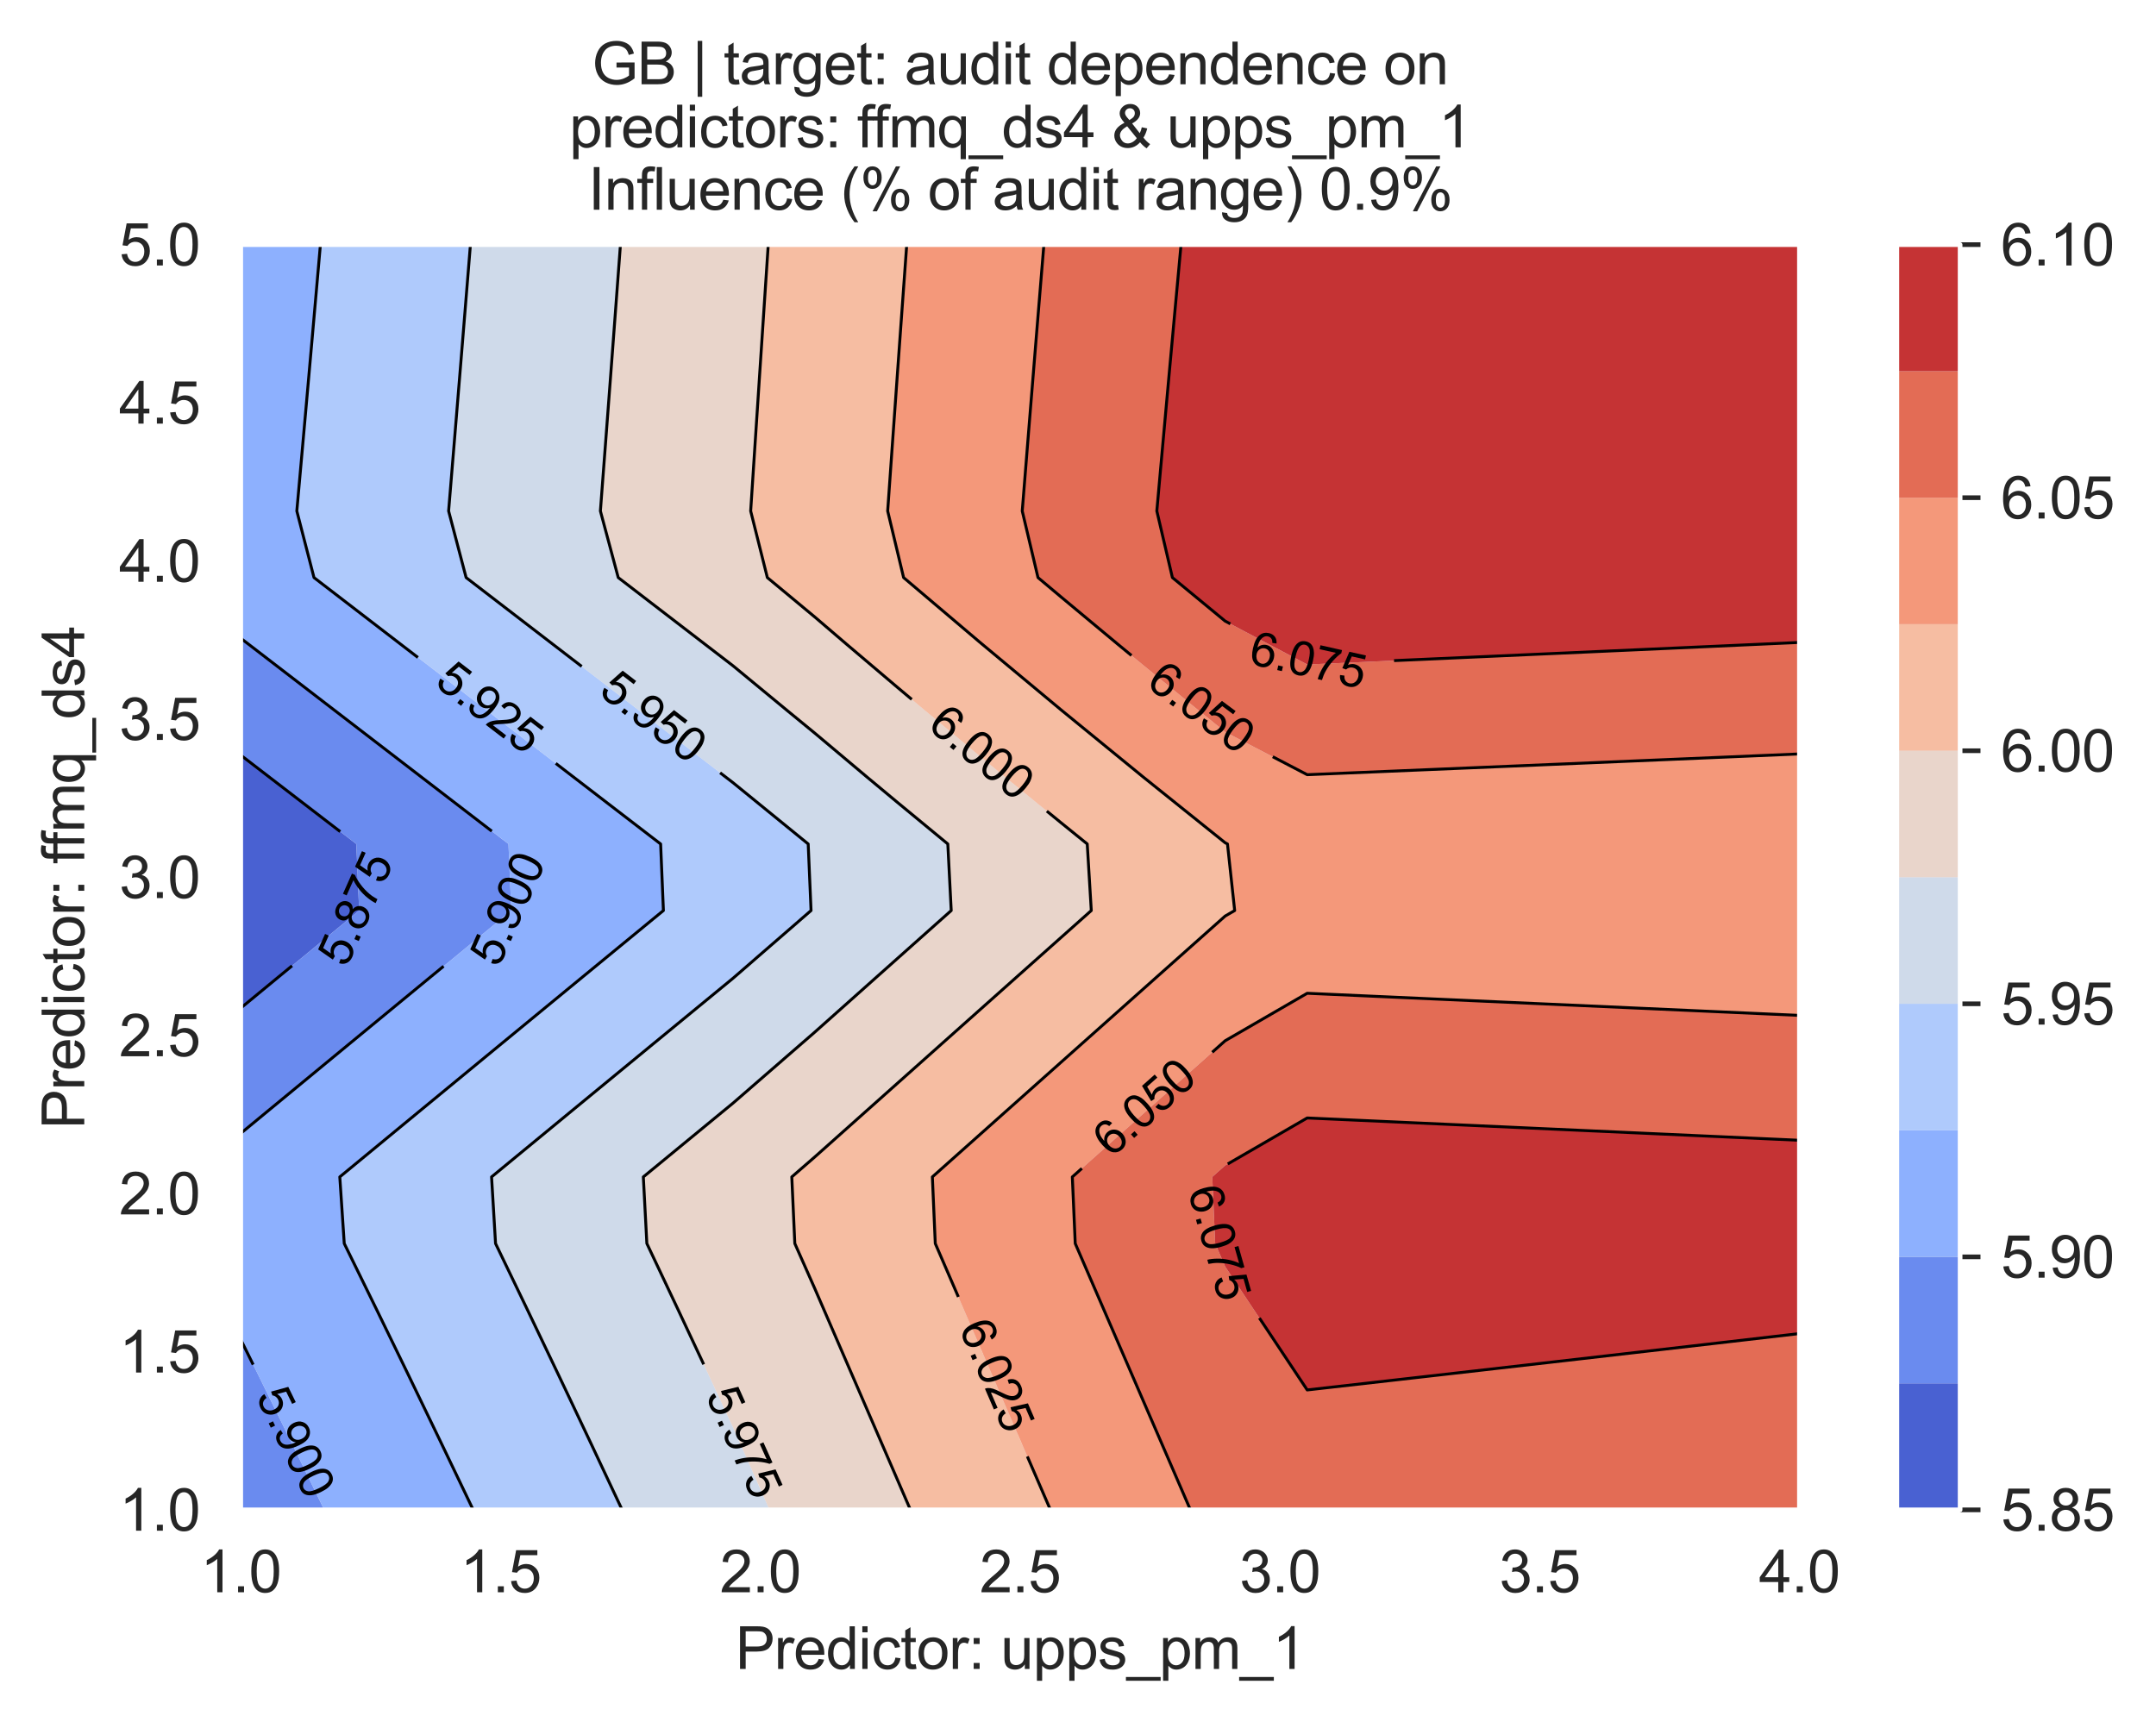 <?xml version="1.0" encoding="utf-8" standalone="no"?>
<!DOCTYPE svg PUBLIC "-//W3C//DTD SVG 1.1//EN"
  "http://www.w3.org/Graphics/SVG/1.1/DTD/svg11.dtd">
<svg xmlns:xlink="http://www.w3.org/1999/xlink" width="370.48pt" height="296.003pt" viewBox="0 0 370.48 296.003" xmlns="http://www.w3.org/2000/svg" version="1.1">
 <defs>
  <style type="text/css">*{stroke-linejoin: round; stroke-linecap: butt}</style>
 </defs>
 <g id="figure_1">
  <g id="patch_1">
   <path d="M 0 296.003 
L 370.48 296.003 
L 370.48 0 
L 0 0 
z
" style="fill: #ffffff"/>
  </g>
  <g id="axes_1">
   <g id="patch_2">
    <path d="M 41.367 259.483 
L 309.207 259.483 
L 309.207 42.043 
L 41.367 42.043 
z
" style="fill: #eaeaf2"/>
   </g>
   <g id="matplotlib.axis_1">
    <g id="xtick_1">
     <g id="line2d_1">
      <path d="M 41.367 259.483 
L 41.367 42.043 
" clip-path="url(#pbc9e8501ad)" style="fill: none; stroke: #ffffff; stroke-width: 0.8; stroke-linecap: round"/>
     </g>
     <g id="text_1">
      <!-- 1.0 -->
      <g style="fill: #262626" transform="translate(34.417 273.641)scale(0.1 -0.1)">
       <defs>
        <path id="ArialMT-31" d="M 2384 0 
L 1822 0 
L 1822 3584 
Q 1619 3391 1289 3197 
Q 959 3003 697 2906 
L 697 3450 
Q 1169 3672 1522 3987 
Q 1875 4303 2022 4600 
L 2384 4600 
L 2384 0 
z
" transform="scale(0.016)"/>
        <path id="ArialMT-2e" d="M 581 0 
L 581 641 
L 1222 641 
L 1222 0 
L 581 0 
z
" transform="scale(0.016)"/>
        <path id="ArialMT-30" d="M 266 2259 
Q 266 3072 433 3567 
Q 600 4063 929 4331 
Q 1259 4600 1759 4600 
Q 2128 4600 2406 4451 
Q 2684 4303 2865 4023 
Q 3047 3744 3150 3342 
Q 3253 2941 3253 2259 
Q 3253 1453 3087 958 
Q 2922 463 2592 192 
Q 2263 -78 1759 -78 
Q 1097 -78 719 397 
Q 266 969 266 2259 
z
M 844 2259 
Q 844 1131 1108 757 
Q 1372 384 1759 384 
Q 2147 384 2411 759 
Q 2675 1134 2675 2259 
Q 2675 3391 2411 3762 
Q 2147 4134 1753 4134 
Q 1366 4134 1134 3806 
Q 844 3388 844 2259 
z
" transform="scale(0.016)"/>
       </defs>
       <use xlink:href="#ArialMT-31"/>
       <use xlink:href="#ArialMT-2e" x="55.615"/>
       <use xlink:href="#ArialMT-30" x="83.398"/>
      </g>
     </g>
    </g>
    <g id="xtick_2">
     <g id="line2d_2">
      <path d="M 86.007 259.483 
L 86.007 42.043 
" clip-path="url(#pbc9e8501ad)" style="fill: none; stroke: #ffffff; stroke-width: 0.8; stroke-linecap: round"/>
     </g>
     <g id="text_2">
      <!-- 1.5 -->
      <g style="fill: #262626" transform="translate(79.057 273.641)scale(0.1 -0.1)">
       <defs>
        <path id="ArialMT-35" d="M 266 1200 
L 856 1250 
Q 922 819 1161 601 
Q 1400 384 1738 384 
Q 2144 384 2425 690 
Q 2706 997 2706 1503 
Q 2706 1984 2436 2262 
Q 2166 2541 1728 2541 
Q 1456 2541 1237 2417 
Q 1019 2294 894 2097 
L 366 2166 
L 809 4519 
L 3088 4519 
L 3088 3981 
L 1259 3981 
L 1013 2750 
Q 1425 3038 1878 3038 
Q 2478 3038 2890 2622 
Q 3303 2206 3303 1553 
Q 3303 931 2941 478 
Q 2500 -78 1738 -78 
Q 1113 -78 717 272 
Q 322 622 266 1200 
z
" transform="scale(0.016)"/>
       </defs>
       <use xlink:href="#ArialMT-31"/>
       <use xlink:href="#ArialMT-2e" x="55.615"/>
       <use xlink:href="#ArialMT-35" x="83.398"/>
      </g>
     </g>
    </g>
    <g id="xtick_3">
     <g id="line2d_3">
      <path d="M 130.647 259.483 
L 130.647 42.043 
" clip-path="url(#pbc9e8501ad)" style="fill: none; stroke: #ffffff; stroke-width: 0.8; stroke-linecap: round"/>
     </g>
     <g id="text_3">
      <!-- 2.0 -->
      <g style="fill: #262626" transform="translate(123.697 273.641)scale(0.1 -0.1)">
       <defs>
        <path id="ArialMT-32" d="M 3222 541 
L 3222 0 
L 194 0 
Q 188 203 259 391 
Q 375 700 629 1000 
Q 884 1300 1366 1694 
Q 2113 2306 2375 2664 
Q 2638 3022 2638 3341 
Q 2638 3675 2398 3904 
Q 2159 4134 1775 4134 
Q 1369 4134 1125 3890 
Q 881 3647 878 3216 
L 300 3275 
Q 359 3922 746 4261 
Q 1134 4600 1788 4600 
Q 2447 4600 2831 4234 
Q 3216 3869 3216 3328 
Q 3216 3053 3103 2787 
Q 2991 2522 2730 2228 
Q 2469 1934 1863 1422 
Q 1356 997 1212 845 
Q 1069 694 975 541 
L 3222 541 
z
" transform="scale(0.016)"/>
       </defs>
       <use xlink:href="#ArialMT-32"/>
       <use xlink:href="#ArialMT-2e" x="55.615"/>
       <use xlink:href="#ArialMT-30" x="83.398"/>
      </g>
     </g>
    </g>
    <g id="xtick_4">
     <g id="line2d_4">
      <path d="M 175.287 259.483 
L 175.287 42.043 
" clip-path="url(#pbc9e8501ad)" style="fill: none; stroke: #ffffff; stroke-width: 0.8; stroke-linecap: round"/>
     </g>
     <g id="text_4">
      <!-- 2.5 -->
      <g style="fill: #262626" transform="translate(168.337 273.641)scale(0.1 -0.1)">
       <use xlink:href="#ArialMT-32"/>
       <use xlink:href="#ArialMT-2e" x="55.615"/>
       <use xlink:href="#ArialMT-35" x="83.398"/>
      </g>
     </g>
    </g>
    <g id="xtick_5">
     <g id="line2d_5">
      <path d="M 219.927 259.483 
L 219.927 42.043 
" clip-path="url(#pbc9e8501ad)" style="fill: none; stroke: #ffffff; stroke-width: 0.8; stroke-linecap: round"/>
     </g>
     <g id="text_5">
      <!-- 3.0 -->
      <g style="fill: #262626" transform="translate(212.977 273.641)scale(0.1 -0.1)">
       <defs>
        <path id="ArialMT-33" d="M 269 1209 
L 831 1284 
Q 928 806 1161 595 
Q 1394 384 1728 384 
Q 2125 384 2398 659 
Q 2672 934 2672 1341 
Q 2672 1728 2419 1979 
Q 2166 2231 1775 2231 
Q 1616 2231 1378 2169 
L 1441 2663 
Q 1497 2656 1531 2656 
Q 1891 2656 2178 2843 
Q 2466 3031 2466 3422 
Q 2466 3731 2256 3934 
Q 2047 4138 1716 4138 
Q 1388 4138 1169 3931 
Q 950 3725 888 3313 
L 325 3413 
Q 428 3978 793 4289 
Q 1159 4600 1703 4600 
Q 2078 4600 2393 4439 
Q 2709 4278 2876 4000 
Q 3044 3722 3044 3409 
Q 3044 3113 2884 2869 
Q 2725 2625 2413 2481 
Q 2819 2388 3044 2092 
Q 3269 1797 3269 1353 
Q 3269 753 2831 336 
Q 2394 -81 1725 -81 
Q 1122 -81 723 278 
Q 325 638 269 1209 
z
" transform="scale(0.016)"/>
       </defs>
       <use xlink:href="#ArialMT-33"/>
       <use xlink:href="#ArialMT-2e" x="55.615"/>
       <use xlink:href="#ArialMT-30" x="83.398"/>
      </g>
     </g>
    </g>
    <g id="xtick_6">
     <g id="line2d_6">
      <path d="M 264.567 259.483 
L 264.567 42.043 
" clip-path="url(#pbc9e8501ad)" style="fill: none; stroke: #ffffff; stroke-width: 0.8; stroke-linecap: round"/>
     </g>
     <g id="text_6">
      <!-- 3.5 -->
      <g style="fill: #262626" transform="translate(257.617 273.641)scale(0.1 -0.1)">
       <use xlink:href="#ArialMT-33"/>
       <use xlink:href="#ArialMT-2e" x="55.615"/>
       <use xlink:href="#ArialMT-35" x="83.398"/>
      </g>
     </g>
    </g>
    <g id="xtick_7">
     <g id="line2d_7">
      <path d="M 309.207 259.483 
L 309.207 42.043 
" clip-path="url(#pbc9e8501ad)" style="fill: none; stroke: #ffffff; stroke-width: 0.8; stroke-linecap: round"/>
     </g>
     <g id="text_7">
      <!-- 4.0 -->
      <g style="fill: #262626" transform="translate(302.257 273.641)scale(0.1 -0.1)">
       <defs>
        <path id="ArialMT-34" d="M 2069 0 
L 2069 1097 
L 81 1097 
L 81 1613 
L 2172 4581 
L 2631 4581 
L 2631 1613 
L 3250 1613 
L 3250 1097 
L 2631 1097 
L 2631 0 
L 2069 0 
z
M 2069 1613 
L 2069 3678 
L 634 1613 
L 2069 1613 
z
" transform="scale(0.016)"/>
       </defs>
       <use xlink:href="#ArialMT-34"/>
       <use xlink:href="#ArialMT-2e" x="55.615"/>
       <use xlink:href="#ArialMT-30" x="83.398"/>
      </g>
     </g>
    </g>
    <g id="text_8">
     <!-- Predictor: upps_pm_1 -->
     <g style="fill: #262626" transform="translate(126.375 286.816)scale(0.1 -0.1)">
      <defs>
       <path id="ArialMT-50" d="M 494 0 
L 494 4581 
L 2222 4581 
Q 2678 4581 2919 4538 
Q 3256 4481 3484 4323 
Q 3713 4166 3852 3881 
Q 3991 3597 3991 3256 
Q 3991 2672 3619 2267 
Q 3247 1863 2275 1863 
L 1100 1863 
L 1100 0 
L 494 0 
z
M 1100 2403 
L 2284 2403 
Q 2872 2403 3119 2622 
Q 3366 2841 3366 3238 
Q 3366 3525 3220 3729 
Q 3075 3934 2838 4000 
Q 2684 4041 2272 4041 
L 1100 4041 
L 1100 2403 
z
" transform="scale(0.016)"/>
       <path id="ArialMT-72" d="M 416 0 
L 416 3319 
L 922 3319 
L 922 2816 
Q 1116 3169 1280 3281 
Q 1444 3394 1641 3394 
Q 1925 3394 2219 3213 
L 2025 2691 
Q 1819 2813 1613 2813 
Q 1428 2813 1281 2702 
Q 1134 2591 1072 2394 
Q 978 2094 978 1738 
L 978 0 
L 416 0 
z
" transform="scale(0.016)"/>
       <path id="ArialMT-65" d="M 2694 1069 
L 3275 997 
Q 3138 488 2766 206 
Q 2394 -75 1816 -75 
Q 1088 -75 661 373 
Q 234 822 234 1631 
Q 234 2469 665 2931 
Q 1097 3394 1784 3394 
Q 2450 3394 2872 2941 
Q 3294 2488 3294 1666 
Q 3294 1616 3291 1516 
L 816 1516 
Q 847 969 1125 678 
Q 1403 388 1819 388 
Q 2128 388 2347 550 
Q 2566 713 2694 1069 
z
M 847 1978 
L 2700 1978 
Q 2663 2397 2488 2606 
Q 2219 2931 1791 2931 
Q 1403 2931 1139 2672 
Q 875 2413 847 1978 
z
" transform="scale(0.016)"/>
       <path id="ArialMT-64" d="M 2575 0 
L 2575 419 
Q 2259 -75 1647 -75 
Q 1250 -75 917 144 
Q 584 363 401 755 
Q 219 1147 219 1656 
Q 219 2153 384 2558 
Q 550 2963 881 3178 
Q 1213 3394 1622 3394 
Q 1922 3394 2156 3267 
Q 2391 3141 2538 2938 
L 2538 4581 
L 3097 4581 
L 3097 0 
L 2575 0 
z
M 797 1656 
Q 797 1019 1065 703 
Q 1334 388 1700 388 
Q 2069 388 2326 689 
Q 2584 991 2584 1609 
Q 2584 2291 2321 2609 
Q 2059 2928 1675 2928 
Q 1300 2928 1048 2622 
Q 797 2316 797 1656 
z
" transform="scale(0.016)"/>
       <path id="ArialMT-69" d="M 425 3934 
L 425 4581 
L 988 4581 
L 988 3934 
L 425 3934 
z
M 425 0 
L 425 3319 
L 988 3319 
L 988 0 
L 425 0 
z
" transform="scale(0.016)"/>
       <path id="ArialMT-63" d="M 2588 1216 
L 3141 1144 
Q 3050 572 2676 248 
Q 2303 -75 1759 -75 
Q 1078 -75 664 370 
Q 250 816 250 1647 
Q 250 2184 428 2587 
Q 606 2991 970 3192 
Q 1334 3394 1763 3394 
Q 2303 3394 2647 3120 
Q 2991 2847 3088 2344 
L 2541 2259 
Q 2463 2594 2264 2762 
Q 2066 2931 1784 2931 
Q 1359 2931 1093 2626 
Q 828 2322 828 1663 
Q 828 994 1084 691 
Q 1341 388 1753 388 
Q 2084 388 2306 591 
Q 2528 794 2588 1216 
z
" transform="scale(0.016)"/>
       <path id="ArialMT-74" d="M 1650 503 
L 1731 6 
Q 1494 -44 1306 -44 
Q 1000 -44 831 53 
Q 663 150 594 308 
Q 525 466 525 972 
L 525 2881 
L 113 2881 
L 113 3319 
L 525 3319 
L 525 4141 
L 1084 4478 
L 1084 3319 
L 1650 3319 
L 1650 2881 
L 1084 2881 
L 1084 941 
Q 1084 700 1114 631 
Q 1144 563 1211 522 
Q 1278 481 1403 481 
Q 1497 481 1650 503 
z
" transform="scale(0.016)"/>
       <path id="ArialMT-6f" d="M 213 1659 
Q 213 2581 725 3025 
Q 1153 3394 1769 3394 
Q 2453 3394 2887 2945 
Q 3322 2497 3322 1706 
Q 3322 1066 3130 698 
Q 2938 331 2570 128 
Q 2203 -75 1769 -75 
Q 1072 -75 642 372 
Q 213 819 213 1659 
z
M 791 1659 
Q 791 1022 1069 705 
Q 1347 388 1769 388 
Q 2188 388 2466 706 
Q 2744 1025 2744 1678 
Q 2744 2294 2464 2611 
Q 2184 2928 1769 2928 
Q 1347 2928 1069 2612 
Q 791 2297 791 1659 
z
" transform="scale(0.016)"/>
       <path id="ArialMT-3a" d="M 578 2678 
L 578 3319 
L 1219 3319 
L 1219 2678 
L 578 2678 
z
M 578 0 
L 578 641 
L 1219 641 
L 1219 0 
L 578 0 
z
" transform="scale(0.016)"/>
       <path id="ArialMT-20" transform="scale(0.016)"/>
       <path id="ArialMT-75" d="M 2597 0 
L 2597 488 
Q 2209 -75 1544 -75 
Q 1250 -75 995 37 
Q 741 150 617 320 
Q 494 491 444 738 
Q 409 903 409 1263 
L 409 3319 
L 972 3319 
L 972 1478 
Q 972 1038 1006 884 
Q 1059 663 1231 536 
Q 1403 409 1656 409 
Q 1909 409 2131 539 
Q 2353 669 2445 892 
Q 2538 1116 2538 1541 
L 2538 3319 
L 3100 3319 
L 3100 0 
L 2597 0 
z
" transform="scale(0.016)"/>
       <path id="ArialMT-70" d="M 422 -1272 
L 422 3319 
L 934 3319 
L 934 2888 
Q 1116 3141 1344 3267 
Q 1572 3394 1897 3394 
Q 2322 3394 2647 3175 
Q 2972 2956 3137 2557 
Q 3303 2159 3303 1684 
Q 3303 1175 3120 767 
Q 2938 359 2589 142 
Q 2241 -75 1856 -75 
Q 1575 -75 1351 44 
Q 1128 163 984 344 
L 984 -1272 
L 422 -1272 
z
M 931 1641 
Q 931 1000 1190 694 
Q 1450 388 1819 388 
Q 2194 388 2461 705 
Q 2728 1022 2728 1688 
Q 2728 2322 2467 2637 
Q 2206 2953 1844 2953 
Q 1484 2953 1207 2617 
Q 931 2281 931 1641 
z
" transform="scale(0.016)"/>
       <path id="ArialMT-73" d="M 197 991 
L 753 1078 
Q 800 744 1014 566 
Q 1228 388 1613 388 
Q 2000 388 2187 545 
Q 2375 703 2375 916 
Q 2375 1106 2209 1216 
Q 2094 1291 1634 1406 
Q 1016 1563 777 1677 
Q 538 1791 414 1992 
Q 291 2194 291 2438 
Q 291 2659 392 2848 
Q 494 3038 669 3163 
Q 800 3259 1026 3326 
Q 1253 3394 1513 3394 
Q 1903 3394 2198 3281 
Q 2494 3169 2634 2976 
Q 2775 2784 2828 2463 
L 2278 2388 
Q 2241 2644 2061 2787 
Q 1881 2931 1553 2931 
Q 1166 2931 1000 2803 
Q 834 2675 834 2503 
Q 834 2394 903 2306 
Q 972 2216 1119 2156 
Q 1203 2125 1616 2013 
Q 2213 1853 2448 1751 
Q 2684 1650 2818 1456 
Q 2953 1263 2953 975 
Q 2953 694 2789 445 
Q 2625 197 2315 61 
Q 2006 -75 1616 -75 
Q 969 -75 630 194 
Q 291 463 197 991 
z
" transform="scale(0.016)"/>
       <path id="ArialMT-5f" d="M -97 -1272 
L -97 -866 
L 3631 -866 
L 3631 -1272 
L -97 -1272 
z
" transform="scale(0.016)"/>
       <path id="ArialMT-6d" d="M 422 0 
L 422 3319 
L 925 3319 
L 925 2853 
Q 1081 3097 1340 3245 
Q 1600 3394 1931 3394 
Q 2300 3394 2536 3241 
Q 2772 3088 2869 2813 
Q 3263 3394 3894 3394 
Q 4388 3394 4653 3120 
Q 4919 2847 4919 2278 
L 4919 0 
L 4359 0 
L 4359 2091 
Q 4359 2428 4304 2576 
Q 4250 2725 4106 2815 
Q 3963 2906 3769 2906 
Q 3419 2906 3187 2673 
Q 2956 2441 2956 1928 
L 2956 0 
L 2394 0 
L 2394 2156 
Q 2394 2531 2256 2718 
Q 2119 2906 1806 2906 
Q 1569 2906 1367 2781 
Q 1166 2656 1075 2415 
Q 984 2175 984 1722 
L 984 0 
L 422 0 
z
" transform="scale(0.016)"/>
      </defs>
      <use xlink:href="#ArialMT-50"/>
      <use xlink:href="#ArialMT-72" x="66.699"/>
      <use xlink:href="#ArialMT-65" x="100"/>
      <use xlink:href="#ArialMT-64" x="155.615"/>
      <use xlink:href="#ArialMT-69" x="211.23"/>
      <use xlink:href="#ArialMT-63" x="233.447"/>
      <use xlink:href="#ArialMT-74" x="283.447"/>
      <use xlink:href="#ArialMT-6f" x="311.23"/>
      <use xlink:href="#ArialMT-72" x="366.846"/>
      <use xlink:href="#ArialMT-3a" x="400.146"/>
      <use xlink:href="#ArialMT-20" x="427.93"/>
      <use xlink:href="#ArialMT-75" x="455.713"/>
      <use xlink:href="#ArialMT-70" x="511.328"/>
      <use xlink:href="#ArialMT-70" x="566.943"/>
      <use xlink:href="#ArialMT-73" x="622.559"/>
      <use xlink:href="#ArialMT-5f" x="672.559"/>
      <use xlink:href="#ArialMT-70" x="728.174"/>
      <use xlink:href="#ArialMT-6d" x="783.789"/>
      <use xlink:href="#ArialMT-5f" x="867.09"/>
      <use xlink:href="#ArialMT-31" x="922.705"/>
     </g>
    </g>
   </g>
   <g id="matplotlib.axis_2">
    <g id="ytick_1">
     <g id="line2d_8">
      <path d="M 41.367 259.483 
L 309.207 259.483 
" clip-path="url(#pbc9e8501ad)" style="fill: none; stroke: #ffffff; stroke-width: 0.8; stroke-linecap: round"/>
     </g>
     <g id="text_9">
      <!-- 1.0 -->
      <g style="fill: #262626" transform="translate(20.467 263.062)scale(0.1 -0.1)">
       <use xlink:href="#ArialMT-31"/>
       <use xlink:href="#ArialMT-2e" x="55.615"/>
       <use xlink:href="#ArialMT-30" x="83.398"/>
      </g>
     </g>
    </g>
    <g id="ytick_2">
     <g id="line2d_9">
      <path d="M 41.367 232.303 
L 309.207 232.303 
" clip-path="url(#pbc9e8501ad)" style="fill: none; stroke: #ffffff; stroke-width: 0.8; stroke-linecap: round"/>
     </g>
     <g id="text_10">
      <!-- 1.5 -->
      <g style="fill: #262626" transform="translate(20.467 235.882)scale(0.1 -0.1)">
       <use xlink:href="#ArialMT-31"/>
       <use xlink:href="#ArialMT-2e" x="55.615"/>
       <use xlink:href="#ArialMT-35" x="83.398"/>
      </g>
     </g>
    </g>
    <g id="ytick_3">
     <g id="line2d_10">
      <path d="M 41.367 205.123 
L 309.207 205.123 
" clip-path="url(#pbc9e8501ad)" style="fill: none; stroke: #ffffff; stroke-width: 0.8; stroke-linecap: round"/>
     </g>
     <g id="text_11">
      <!-- 2.0 -->
      <g style="fill: #262626" transform="translate(20.467 208.702)scale(0.1 -0.1)">
       <use xlink:href="#ArialMT-32"/>
       <use xlink:href="#ArialMT-2e" x="55.615"/>
       <use xlink:href="#ArialMT-30" x="83.398"/>
      </g>
     </g>
    </g>
    <g id="ytick_4">
     <g id="line2d_11">
      <path d="M 41.367 177.943 
L 309.207 177.943 
" clip-path="url(#pbc9e8501ad)" style="fill: none; stroke: #ffffff; stroke-width: 0.8; stroke-linecap: round"/>
     </g>
     <g id="text_12">
      <!-- 2.5 -->
      <g style="fill: #262626" transform="translate(20.467 181.522)scale(0.1 -0.1)">
       <use xlink:href="#ArialMT-32"/>
       <use xlink:href="#ArialMT-2e" x="55.615"/>
       <use xlink:href="#ArialMT-35" x="83.398"/>
      </g>
     </g>
    </g>
    <g id="ytick_5">
     <g id="line2d_12">
      <path d="M 41.367 150.763 
L 309.207 150.763 
" clip-path="url(#pbc9e8501ad)" style="fill: none; stroke: #ffffff; stroke-width: 0.8; stroke-linecap: round"/>
     </g>
     <g id="text_13">
      <!-- 3.0 -->
      <g style="fill: #262626" transform="translate(20.467 154.342)scale(0.1 -0.1)">
       <use xlink:href="#ArialMT-33"/>
       <use xlink:href="#ArialMT-2e" x="55.615"/>
       <use xlink:href="#ArialMT-30" x="83.398"/>
      </g>
     </g>
    </g>
    <g id="ytick_6">
     <g id="line2d_13">
      <path d="M 41.367 123.583 
L 309.207 123.583 
" clip-path="url(#pbc9e8501ad)" style="fill: none; stroke: #ffffff; stroke-width: 0.8; stroke-linecap: round"/>
     </g>
     <g id="text_14">
      <!-- 3.5 -->
      <g style="fill: #262626" transform="translate(20.467 127.162)scale(0.1 -0.1)">
       <use xlink:href="#ArialMT-33"/>
       <use xlink:href="#ArialMT-2e" x="55.615"/>
       <use xlink:href="#ArialMT-35" x="83.398"/>
      </g>
     </g>
    </g>
    <g id="ytick_7">
     <g id="line2d_14">
      <path d="M 41.367 96.403 
L 309.207 96.403 
" clip-path="url(#pbc9e8501ad)" style="fill: none; stroke: #ffffff; stroke-width: 0.8; stroke-linecap: round"/>
     </g>
     <g id="text_15">
      <!-- 4.0 -->
      <g style="fill: #262626" transform="translate(20.467 99.982)scale(0.1 -0.1)">
       <use xlink:href="#ArialMT-34"/>
       <use xlink:href="#ArialMT-2e" x="55.615"/>
       <use xlink:href="#ArialMT-30" x="83.398"/>
      </g>
     </g>
    </g>
    <g id="ytick_8">
     <g id="line2d_15">
      <path d="M 41.367 69.223 
L 309.207 69.223 
" clip-path="url(#pbc9e8501ad)" style="fill: none; stroke: #ffffff; stroke-width: 0.8; stroke-linecap: round"/>
     </g>
     <g id="text_16">
      <!-- 4.5 -->
      <g style="fill: #262626" transform="translate(20.467 72.802)scale(0.1 -0.1)">
       <use xlink:href="#ArialMT-34"/>
       <use xlink:href="#ArialMT-2e" x="55.615"/>
       <use xlink:href="#ArialMT-35" x="83.398"/>
      </g>
     </g>
    </g>
    <g id="ytick_9">
     <g id="line2d_16">
      <path d="M 41.367 42.043 
L 309.207 42.043 
" clip-path="url(#pbc9e8501ad)" style="fill: none; stroke: #ffffff; stroke-width: 0.8; stroke-linecap: round"/>
     </g>
     <g id="text_17">
      <!-- 5.0 -->
      <g style="fill: #262626" transform="translate(20.467 45.622)scale(0.1 -0.1)">
       <use xlink:href="#ArialMT-35"/>
       <use xlink:href="#ArialMT-2e" x="55.615"/>
       <use xlink:href="#ArialMT-30" x="83.398"/>
      </g>
     </g>
    </g>
    <g id="text_18">
     <!-- Predictor: ffmq_ds4 -->
     <g style="fill: #262626" transform="translate(14.48 194.025)rotate(-90)scale(0.1 -0.1)">
      <defs>
       <path id="ArialMT-66" d="M 556 0 
L 556 2881 
L 59 2881 
L 59 3319 
L 556 3319 
L 556 3672 
Q 556 4006 616 4169 
Q 697 4388 901 4523 
Q 1106 4659 1475 4659 
Q 1713 4659 2000 4603 
L 1916 4113 
Q 1741 4144 1584 4144 
Q 1328 4144 1222 4034 
Q 1116 3925 1116 3625 
L 1116 3319 
L 1763 3319 
L 1763 2881 
L 1116 2881 
L 1116 0 
L 556 0 
z
" transform="scale(0.016)"/>
       <path id="ArialMT-71" d="M 2538 -1272 
L 2538 353 
Q 2406 169 2170 47 
Q 1934 -75 1669 -75 
Q 1078 -75 651 397 
Q 225 869 225 1691 
Q 225 2191 398 2587 
Q 572 2984 901 3189 
Q 1231 3394 1625 3394 
Q 2241 3394 2594 2875 
L 2594 3319 
L 3100 3319 
L 3100 -1272 
L 2538 -1272 
z
M 803 1669 
Q 803 1028 1072 708 
Q 1341 388 1716 388 
Q 2075 388 2334 692 
Q 2594 997 2594 1619 
Q 2594 2281 2320 2615 
Q 2047 2950 1678 2950 
Q 1313 2950 1058 2639 
Q 803 2328 803 1669 
z
" transform="scale(0.016)"/>
      </defs>
      <use xlink:href="#ArialMT-50"/>
      <use xlink:href="#ArialMT-72" x="66.699"/>
      <use xlink:href="#ArialMT-65" x="100"/>
      <use xlink:href="#ArialMT-64" x="155.615"/>
      <use xlink:href="#ArialMT-69" x="211.23"/>
      <use xlink:href="#ArialMT-63" x="233.447"/>
      <use xlink:href="#ArialMT-74" x="283.447"/>
      <use xlink:href="#ArialMT-6f" x="311.23"/>
      <use xlink:href="#ArialMT-72" x="366.846"/>
      <use xlink:href="#ArialMT-3a" x="400.146"/>
      <use xlink:href="#ArialMT-20" x="427.93"/>
      <use xlink:href="#ArialMT-66" x="455.713"/>
      <use xlink:href="#ArialMT-66" x="481.746"/>
      <use xlink:href="#ArialMT-6d" x="509.529"/>
      <use xlink:href="#ArialMT-71" x="592.83"/>
      <use xlink:href="#ArialMT-5f" x="648.445"/>
      <use xlink:href="#ArialMT-64" x="704.061"/>
      <use xlink:href="#ArialMT-73" x="759.676"/>
      <use xlink:href="#ArialMT-34" x="809.676"/>
     </g>
    </g>
   </g>
   <g id="PathCollection_1">
    <path d="M 47.821 167.929 
L 55.464 161.634 
L 61.717 156.485 
L 61.226 145.041 
L 55.464 140.613 
L 46.336 133.597 
L 41.367 129.778 
L 41.367 133.597 
L 41.367 145.041 
L 41.367 156.485 
L 41.367 167.929 
L 41.367 173.249 
z
" clip-path="url(#pbc9e8501ad)" style="fill: #4961d2"/>
   </g>
   <g id="PathCollection_2">
    <path d="M 55.464 259.483 
L 55.719 259.483 
L 55.464 258.959 
L 50.144 248.039 
L 44.525 236.595 
L 41.367 230.201 
L 41.367 236.595 
L 41.367 248.039 
L 41.367 259.483 
z
" clip-path="url(#pbc9e8501ad)" style="fill: #6a8bef"/>
    <path d="M 46.172 190.818 
L 55.464 183.155 
L 60.051 179.374 
L 69.561 171.54 
L 73.946 167.929 
L 83.658 159.939 
L 87.857 156.485 
L 87.372 145.041 
L 83.658 142.187 
L 72.481 133.597 
L 69.561 131.353 
L 57.591 122.153 
L 55.464 120.518 
L 42.703 110.708 
L 41.367 109.682 
L 41.367 110.708 
L 41.367 122.153 
L 41.367 129.778 
L 46.336 133.597 
L 55.464 140.613 
L 61.226 145.041 
L 61.717 156.485 
L 55.464 161.634 
L 47.821 167.929 
L 41.367 173.249 
L 41.367 179.374 
L 41.367 190.818 
L 41.367 194.783 
z
" clip-path="url(#pbc9e8501ad)" style="fill: #6a8bef"/>
   </g>
   <g id="PathCollection_3">
    <path d="M 55.464 258.959 
L 55.719 259.483 
L 69.561 259.483 
L 81.314 259.483 
L 75.839 248.039 
L 70.321 236.595 
L 69.561 235.025 
L 64.76 225.15 
L 59.155 213.706 
L 58.389 202.262 
L 69.561 193.048 
L 72.267 190.818 
L 83.658 181.434 
L 86.161 179.374 
L 97.755 169.834 
L 100.071 167.929 
L 111.851 158.247 
L 113.997 156.485 
L 113.519 145.041 
L 111.851 143.76 
L 98.625 133.597 
L 97.755 132.928 
L 83.734 122.153 
L 83.658 122.094 
L 69.561 111.259 
L 68.844 110.708 
L 55.464 100.423 
L 53.956 99.264 
L 51.005 87.82 
L 52.027 76.376 
L 53.043 64.932 
L 54.054 53.487 
L 55.058 42.043 
L 41.367 42.043 
L 41.367 53.487 
L 41.367 64.932 
L 41.367 76.376 
L 41.367 87.82 
L 41.367 99.264 
L 41.367 109.682 
L 42.703 110.708 
L 55.464 120.518 
L 57.591 122.153 
L 69.561 131.353 
L 72.481 133.597 
L 83.658 142.187 
L 87.372 145.041 
L 87.857 156.485 
L 83.658 159.939 
L 73.946 167.929 
L 69.561 171.54 
L 60.051 179.374 
L 55.464 183.155 
L 46.172 190.818 
L 41.367 194.783 
L 41.367 202.262 
L 41.367 213.706 
L 41.367 225.15 
L 41.367 230.201 
L 44.525 236.595 
L 50.144 248.039 
z
" clip-path="url(#pbc9e8501ad)" style="fill: #8db0fe"/>
   </g>
   <g id="PathCollection_4">
    <path d="M 83.658 259.483 
L 97.755 259.483 
L 106.91 259.483 
L 101.535 248.039 
L 97.755 240.045 
L 96.117 236.595 
L 90.657 225.15 
L 85.154 213.706 
L 84.468 202.262 
L 97.755 191.318 
L 98.361 190.818 
L 111.851 179.718 
L 112.27 179.374 
L 125.948 168.132 
L 126.182 167.929 
L 139.367 156.485 
L 138.878 145.041 
L 125.948 134.502 
L 124.77 133.597 
L 111.851 123.67 
L 109.877 122.153 
L 97.755 112.836 
L 94.986 110.708 
L 83.658 102.001 
L 80.097 99.264 
L 77.088 87.82 
L 78.033 76.376 
L 78.973 64.932 
L 79.908 53.487 
L 80.837 42.043 
L 69.561 42.043 
L 55.464 42.043 
L 55.058 42.043 
L 54.054 53.487 
L 53.043 64.932 
L 52.027 76.376 
L 51.005 87.82 
L 53.956 99.264 
L 55.464 100.423 
L 68.844 110.708 
L 69.561 111.259 
L 83.658 122.094 
L 83.734 122.153 
L 97.755 132.928 
L 98.625 133.597 
L 111.851 143.76 
L 113.519 145.041 
L 113.997 156.485 
L 111.851 158.247 
L 100.071 167.929 
L 97.755 169.834 
L 86.161 179.374 
L 83.658 181.434 
L 72.267 190.818 
L 69.561 193.048 
L 58.389 202.262 
L 59.155 213.706 
L 64.76 225.15 
L 69.561 235.025 
L 70.321 236.595 
L 75.839 248.039 
L 81.314 259.483 
z
" clip-path="url(#pbc9e8501ad)" style="fill: #afcafc"/>
   </g>
   <g id="PathCollection_5">
    <path d="M 111.851 259.483 
L 125.948 259.483 
L 132.237 259.483 
L 127.174 248.039 
L 125.948 245.272 
L 121.913 236.595 
L 116.554 225.15 
L 111.851 215.182 
L 111.153 213.706 
L 110.548 202.262 
L 111.851 201.189 
L 124.456 190.818 
L 125.948 189.591 
L 137.712 179.374 
L 140.045 177.348 
L 150.611 167.929 
L 154.142 164.783 
L 163.454 156.485 
L 162.869 145.041 
L 154.142 137.839 
L 149.048 133.597 
L 140.045 126.026 
L 135.323 122.153 
L 125.948 114.413 
L 121.128 110.708 
L 111.851 103.579 
L 106.237 99.264 
L 103.17 87.82 
L 104.039 76.376 
L 104.903 64.932 
L 105.762 53.487 
L 106.616 42.043 
L 97.755 42.043 
L 83.658 42.043 
L 80.837 42.043 
L 79.908 53.487 
L 78.973 64.932 
L 78.033 76.376 
L 77.088 87.82 
L 80.097 99.264 
L 83.658 102.001 
L 94.986 110.708 
L 97.755 112.836 
L 109.877 122.153 
L 111.851 123.67 
L 124.77 133.597 
L 125.948 134.502 
L 138.878 145.041 
L 139.367 156.485 
L 126.182 167.929 
L 125.948 168.132 
L 112.27 179.374 
L 111.851 179.718 
L 98.361 190.818 
L 97.755 191.318 
L 84.468 202.262 
L 85.154 213.706 
L 90.657 225.15 
L 96.117 236.595 
L 97.755 240.045 
L 101.535 248.039 
L 106.91 259.483 
z
" clip-path="url(#pbc9e8501ad)" style="fill: #cfdaea"/>
   </g>
   <g id="PathCollection_6">
    <path d="M 140.045 259.483 
L 154.142 259.483 
L 156.448 259.483 
L 154.142 254.148 
L 151.502 248.039 
L 146.555 236.595 
L 141.61 225.15 
L 140.045 221.53 
L 136.578 213.706 
L 136.059 202.262 
L 140.045 198.799 
L 148.996 190.818 
L 154.142 186.23 
L 161.833 179.374 
L 168.239 173.665 
L 174.675 167.929 
L 182.336 161.105 
L 187.522 156.485 
L 186.827 145.041 
L 182.336 141.403 
L 172.785 133.597 
L 168.239 129.846 
L 159 122.153 
L 154.142 118.068 
L 145.466 110.708 
L 140.045 106.065 
L 131.858 99.264 
L 128.993 87.82 
L 129.743 76.376 
L 130.497 64.932 
L 131.254 53.487 
L 132.015 42.043 
L 125.948 42.043 
L 111.851 42.043 
L 106.616 42.043 
L 105.762 53.487 
L 104.903 64.932 
L 104.039 76.376 
L 103.17 87.82 
L 106.237 99.264 
L 111.851 103.579 
L 121.128 110.708 
L 125.948 114.413 
L 135.323 122.153 
L 140.045 126.026 
L 149.048 133.597 
L 154.142 137.839 
L 162.869 145.041 
L 163.454 156.485 
L 154.142 164.783 
L 150.611 167.929 
L 140.045 177.348 
L 137.712 179.374 
L 125.948 189.591 
L 124.456 190.818 
L 111.851 201.189 
L 110.548 202.262 
L 111.153 213.706 
L 111.851 215.182 
L 116.554 225.15 
L 121.913 236.595 
L 125.948 245.272 
L 127.174 248.039 
L 132.237 259.483 
z
" clip-path="url(#pbc9e8501ad)" style="fill: #e9d5cb"/>
   </g>
   <g id="PathCollection_7">
    <path d="M 154.142 254.148 
L 156.448 259.483 
L 168.239 259.483 
L 180.502 259.483 
L 175.555 248.039 
L 170.608 236.595 
L 168.239 231.114 
L 165.661 225.15 
L 160.715 213.706 
L 160.214 202.262 
L 168.239 195.108 
L 173.051 190.818 
L 182.336 182.544 
L 185.893 179.374 
L 196.432 169.985 
L 198.74 167.929 
L 210.529 157.431 
L 212.163 156.485 
L 210.924 145.041 
L 210.529 144.837 
L 196.522 133.597 
L 196.432 133.524 
L 182.519 122.153 
L 182.336 122.001 
L 168.771 110.708 
L 168.239 110.261 
L 155.271 99.264 
L 154.142 94.538 
L 152.535 87.82 
L 153.343 76.376 
L 154.142 65.155 
L 154.158 64.932 
L 154.981 53.487 
L 155.812 42.043 
L 154.142 42.043 
L 140.045 42.043 
L 132.015 42.043 
L 131.254 53.487 
L 130.497 64.932 
L 129.743 76.376 
L 128.993 87.82 
L 131.858 99.264 
L 140.045 106.065 
L 145.466 110.708 
L 154.142 118.068 
L 159 122.153 
L 168.239 129.846 
L 172.785 133.597 
L 182.336 141.403 
L 186.827 145.041 
L 187.522 156.485 
L 182.336 161.105 
L 174.675 167.929 
L 168.239 173.665 
L 161.833 179.374 
L 154.142 186.23 
L 148.996 190.818 
L 140.045 198.799 
L 136.059 202.262 
L 136.578 213.706 
L 140.045 221.53 
L 141.61 225.15 
L 146.555 236.595 
L 151.502 248.039 
z
" clip-path="url(#pbc9e8501ad)" style="fill: #f6bda2"/>
   </g>
   <g id="PathCollection_8">
    <path d="M 182.336 259.483 
L 196.432 259.483 
L 204.556 259.483 
L 199.608 248.039 
L 196.432 240.695 
L 194.66 236.595 
L 189.713 225.15 
L 184.766 213.706 
L 184.265 202.262 
L 196.432 191.419 
L 197.107 190.818 
L 209.953 179.374 
L 210.529 178.861 
L 224.626 170.702 
L 238.723 171.335 
L 252.82 171.968 
L 266.917 172.602 
L 281.014 173.236 
L 295.11 173.87 
L 309.207 174.505 
L 309.207 167.929 
L 309.207 156.485 
L 309.207 145.041 
L 309.207 133.597 
L 309.207 129.569 
L 295.11 130.169 
L 281.014 130.767 
L 266.917 131.363 
L 252.82 131.956 
L 238.723 132.548 
L 224.626 133.137 
L 210.529 125.79 
L 206.038 122.153 
L 196.432 114.301 
L 192.076 110.708 
L 182.336 102.599 
L 178.366 99.264 
L 175.659 87.82 
L 176.576 76.376 
L 177.502 64.932 
L 178.436 53.487 
L 179.379 42.043 
L 168.239 42.043 
L 155.812 42.043 
L 154.981 53.487 
L 154.158 64.932 
L 154.142 65.155 
L 153.343 76.376 
L 152.535 87.82 
L 154.142 94.538 
L 155.271 99.264 
L 168.239 110.261 
L 168.771 110.708 
L 182.336 122.001 
L 182.519 122.153 
L 196.432 133.524 
L 196.522 133.597 
L 210.529 144.837 
L 210.924 145.041 
L 212.163 156.485 
L 210.529 157.431 
L 198.74 167.929 
L 196.432 169.985 
L 185.893 179.374 
L 182.336 182.544 
L 173.051 190.818 
L 168.239 195.108 
L 160.214 202.262 
L 160.715 213.706 
L 165.661 225.15 
L 168.239 231.114 
L 170.608 236.595 
L 175.555 248.039 
L 180.502 259.483 
z
" clip-path="url(#pbc9e8501ad)" style="fill: #f4987a"/>
   </g>
   <g id="PathCollection_9">
    <path d="M 210.529 259.483 
L 224.626 259.483 
L 238.723 259.483 
L 252.82 259.483 
L 266.917 259.483 
L 281.014 259.483 
L 295.11 259.483 
L 309.207 259.483 
L 309.207 248.039 
L 309.207 236.595 
L 309.207 229.184 
L 295.11 230.817 
L 281.014 232.442 
L 266.917 234.061 
L 252.82 235.672 
L 244.719 236.595 
L 238.723 237.276 
L 224.626 238.874 
L 223.112 236.595 
L 215.505 225.15 
L 210.529 217.669 
L 208.816 213.706 
L 208.316 202.262 
L 210.529 200.29 
L 224.626 192.131 
L 238.723 192.769 
L 252.82 193.408 
L 266.917 194.048 
L 281.014 194.687 
L 295.11 195.327 
L 309.207 195.967 
L 309.207 190.818 
L 309.207 179.374 
L 309.207 174.505 
L 295.11 173.87 
L 281.014 173.236 
L 266.917 172.602 
L 252.82 171.968 
L 238.723 171.335 
L 224.626 170.702 
L 210.529 178.861 
L 209.953 179.374 
L 197.107 190.818 
L 196.432 191.419 
L 184.265 202.262 
L 184.766 213.706 
L 189.713 225.15 
L 194.66 236.595 
L 196.432 240.695 
L 199.608 248.039 
L 204.556 259.483 
z
" clip-path="url(#pbc9e8501ad)" style="fill: #e36c55"/>
    <path d="M 210.529 125.79 
L 224.626 133.137 
L 238.723 132.548 
L 252.82 131.956 
L 266.917 131.363 
L 281.014 130.767 
L 295.11 130.169 
L 309.207 129.569 
L 309.207 122.153 
L 309.207 110.708 
L 309.207 110.408 
L 302.569 110.708 
L 295.11 111.045 
L 281.014 111.679 
L 266.917 112.311 
L 252.82 112.941 
L 238.723 113.568 
L 224.626 114.193 
L 218.014 110.708 
L 210.529 106.743 
L 201.461 99.264 
L 198.784 87.82 
L 199.81 76.376 
L 200.845 64.932 
L 201.891 53.487 
L 202.946 42.043 
L 196.432 42.043 
L 182.336 42.043 
L 179.379 42.043 
L 178.436 53.487 
L 177.502 64.932 
L 176.576 76.376 
L 175.659 87.82 
L 178.366 99.264 
L 182.336 102.599 
L 192.076 110.708 
L 196.432 114.301 
L 206.038 122.153 
z
" clip-path="url(#pbc9e8501ad)" style="fill: #e36c55"/>
   </g>
   <g id="PathCollection_10">
    <path d="M 224.626 238.874 
L 238.723 237.276 
L 244.719 236.595 
L 252.82 235.672 
L 266.917 234.061 
L 281.014 232.442 
L 295.11 230.817 
L 309.207 229.184 
L 309.207 225.15 
L 309.207 213.706 
L 309.207 202.262 
L 309.207 195.967 
L 295.11 195.327 
L 281.014 194.687 
L 266.917 194.048 
L 252.82 193.408 
L 238.723 192.769 
L 224.626 192.131 
L 210.529 200.29 
L 208.316 202.262 
L 208.816 213.706 
L 210.529 217.669 
L 215.505 225.15 
L 223.112 236.595 
z
" clip-path="url(#pbc9e8501ad)" style="fill: #c53334"/>
    <path d="M 224.626 114.193 
L 238.723 113.568 
L 252.82 112.941 
L 266.917 112.311 
L 281.014 111.679 
L 295.11 111.045 
L 302.569 110.708 
L 309.207 110.408 
L 309.207 99.264 
L 309.207 87.82 
L 309.207 76.376 
L 309.207 64.932 
L 309.207 53.487 
L 309.207 42.043 
L 295.11 42.043 
L 281.014 42.043 
L 266.917 42.043 
L 252.82 42.043 
L 238.723 42.043 
L 224.626 42.043 
L 210.529 42.043 
L 202.946 42.043 
L 201.891 53.487 
L 200.845 64.932 
L 199.81 76.376 
L 198.784 87.82 
L 201.461 99.264 
L 210.529 106.743 
L 218.014 110.708 
z
" clip-path="url(#pbc9e8501ad)" style="fill: #c53334"/>
   </g>
   <g id="PathCollection_11"/>
   <g id="PathCollection_12">
    <path d="M 41.367 129.778 
L 46.336 133.597 
L 55.464 140.613 
L 58.464 142.919 
" clip-path="url(#pbc9e8501ad)" style="fill: none; stroke: #000000; stroke-width: 0.5"/>
    <path d="M 50.187 165.981 
L 47.821 167.929 
L 41.367 173.249 
" clip-path="url(#pbc9e8501ad)" style="fill: none; stroke: #000000; stroke-width: 0.5"/>
   </g>
   <g id="PathCollection_13">
    <path d="M 41.367 230.201 
L 43.501 234.52 
" clip-path="url(#pbc9e8501ad)" style="fill: none; stroke: #000000; stroke-width: 0.5"/>
    <path d="M 41.367 109.682 
L 42.703 110.708 
L 55.464 120.518 
L 57.591 122.153 
L 69.561 131.353 
L 72.481 133.597 
L 83.658 142.187 
L 84.511 142.843 
" clip-path="url(#pbc9e8501ad)" style="fill: none; stroke: #000000; stroke-width: 0.5"/>
    <path d="M 76.225 166.054 
L 73.946 167.929 
L 69.561 171.54 
L 60.051 179.374 
L 55.464 183.155 
L 46.172 190.818 
L 41.367 194.783 
" clip-path="url(#pbc9e8501ad)" style="fill: none; stroke: #000000; stroke-width: 0.5"/>
   </g>
   <g id="PathCollection_14">
    <path d="M 55.058 42.043 
L 54.054 53.487 
L 53.043 64.932 
L 52.027 76.376 
L 51.005 87.82 
L 53.956 99.264 
L 55.464 100.423 
L 68.844 110.708 
L 69.561 111.259 
L 71.814 112.991 
" clip-path="url(#pbc9e8501ad)" style="fill: none; stroke: #000000; stroke-width: 0.5"/>
    <path d="M 95.502 131.196 
L 97.755 132.928 
L 98.625 133.597 
L 111.851 143.76 
L 113.519 145.041 
L 113.997 156.485 
L 111.851 158.247 
L 100.071 167.929 
L 97.755 169.834 
L 86.161 179.374 
L 83.658 181.434 
L 72.267 190.818 
L 69.561 193.048 
L 58.389 202.262 
L 59.155 213.706 
L 64.76 225.15 
L 69.561 235.025 
L 70.321 236.595 
L 75.839 248.039 
L 81.314 259.483 
" clip-path="url(#pbc9e8501ad)" style="fill: none; stroke: #000000; stroke-width: 0.5"/>
   </g>
   <g id="PathCollection_15">
    <path d="M 80.837 42.043 
L 79.908 53.487 
L 78.973 64.932 
L 78.033 76.376 
L 77.088 87.82 
L 80.097 99.264 
L 83.658 102.001 
L 94.986 110.708 
L 97.755 112.836 
L 99.958 114.529 
" clip-path="url(#pbc9e8501ad)" style="fill: none; stroke: #000000; stroke-width: 0.5"/>
    <path d="M 123.745 132.809 
L 124.77 133.597 
L 125.948 134.502 
L 138.878 145.041 
L 139.367 156.485 
L 126.182 167.929 
L 125.948 168.132 
L 112.27 179.374 
L 111.851 179.718 
L 98.361 190.818 
L 97.755 191.318 
L 84.468 202.262 
L 85.154 213.706 
L 90.657 225.15 
L 96.117 236.595 
L 97.755 240.045 
L 101.535 248.039 
L 106.91 259.483 
" clip-path="url(#pbc9e8501ad)" style="fill: none; stroke: #000000; stroke-width: 0.5"/>
   </g>
   <g id="PathCollection_16">
    <path d="M 106.616 42.043 
L 105.762 53.487 
L 104.903 64.932 
L 104.039 76.376 
L 103.17 87.82 
L 106.237 99.264 
L 111.851 103.579 
L 121.128 110.708 
L 125.948 114.413 
L 135.323 122.153 
L 140.045 126.026 
L 149.048 133.597 
L 154.142 137.839 
L 162.869 145.041 
L 163.454 156.485 
L 154.142 164.783 
L 150.611 167.929 
L 140.045 177.348 
L 137.712 179.374 
L 125.948 189.591 
L 124.456 190.818 
L 111.851 201.189 
L 110.548 202.262 
L 111.153 213.706 
L 111.851 215.182 
L 116.554 225.15 
L 120.92 234.474 
" clip-path="url(#pbc9e8501ad)" style="fill: none; stroke: #000000; stroke-width: 0.5"/>
   </g>
   <g id="PathCollection_17">
    <path d="M 132.015 42.043 
L 131.254 53.487 
L 130.497 64.932 
L 129.743 76.376 
L 128.993 87.82 
L 131.858 99.264 
L 140.045 106.065 
L 145.466 110.708 
L 154.142 118.068 
L 156.673 120.196 
" clip-path="url(#pbc9e8501ad)" style="fill: none; stroke: #000000; stroke-width: 0.5"/>
    <path d="M 179.884 139.399 
L 182.336 141.403 
L 186.827 145.041 
L 187.522 156.485 
L 182.336 161.105 
L 174.675 167.929 
L 168.239 173.665 
L 161.833 179.374 
L 154.142 186.23 
L 148.996 190.818 
L 140.045 198.799 
L 136.059 202.262 
L 136.578 213.706 
L 140.045 221.53 
L 141.61 225.15 
L 146.555 236.595 
L 151.502 248.039 
L 154.142 254.148 
L 156.448 259.483 
" clip-path="url(#pbc9e8501ad)" style="fill: none; stroke: #000000; stroke-width: 0.5"/>
   </g>
   <g id="PathCollection_18">
    <path d="M 155.812 42.043 
L 154.981 53.487 
L 154.158 64.932 
L 154.142 65.155 
L 153.343 76.376 
L 152.535 87.82 
L 154.142 94.538 
L 155.271 99.264 
L 168.239 110.261 
L 168.771 110.708 
L 182.336 122.001 
L 182.519 122.153 
L 196.432 133.524 
L 196.522 133.597 
L 210.529 144.837 
L 210.924 145.041 
L 212.163 156.485 
L 210.529 157.431 
L 198.74 167.929 
L 196.432 169.985 
L 185.893 179.374 
L 182.336 182.544 
L 173.051 190.818 
L 168.239 195.108 
L 160.214 202.262 
L 160.715 213.706 
L 164.681 222.883 
" clip-path="url(#pbc9e8501ad)" style="fill: none; stroke: #000000; stroke-width: 0.5"/>
    <path d="M 176.535 250.306 
L 180.502 259.483 
" clip-path="url(#pbc9e8501ad)" style="fill: none; stroke: #000000; stroke-width: 0.5"/>
   </g>
   <g id="PathCollection_19">
    <path d="M 309.207 174.505 
L 295.11 173.87 
L 281.014 173.236 
L 266.917 172.602 
L 252.82 171.968 
L 238.723 171.335 
L 224.626 170.702 
L 210.529 178.861 
L 209.953 179.374 
L 208.307 180.84 
" clip-path="url(#pbc9e8501ad)" style="fill: none; stroke: #000000; stroke-width: 0.5"/>
    <path d="M 185.908 200.798 
L 184.265 202.262 
L 184.766 213.706 
L 189.713 225.15 
L 194.66 236.595 
L 196.432 240.695 
L 199.608 248.039 
L 204.556 259.483 
" clip-path="url(#pbc9e8501ad)" style="fill: none; stroke: #000000; stroke-width: 0.5"/>
    <path d="M 179.379 42.043 
L 178.436 53.487 
L 177.502 64.932 
L 176.576 76.376 
L 175.659 87.82 
L 178.366 99.264 
L 182.336 102.599 
L 192.076 110.708 
L 194.431 112.651 
" clip-path="url(#pbc9e8501ad)" style="fill: none; stroke: #000000; stroke-width: 0.5"/>
    <path d="M 218.706 130.051 
L 224.626 133.137 
L 238.723 132.548 
L 252.82 131.956 
L 266.917 131.363 
L 281.014 130.767 
L 295.11 130.169 
L 309.207 129.569 
" clip-path="url(#pbc9e8501ad)" style="fill: none; stroke: #000000; stroke-width: 0.5"/>
   </g>
   <g id="PathCollection_20">
    <path d="M 309.207 195.967 
L 295.11 195.327 
L 281.014 194.687 
L 266.917 194.048 
L 252.82 193.408 
L 238.723 192.769 
L 224.626 192.131 
L 210.978 200.031 
" clip-path="url(#pbc9e8501ad)" style="fill: none; stroke: #000000; stroke-width: 0.5"/>
    <path d="M 216.41 226.512 
L 223.112 236.595 
L 224.626 238.874 
L 238.723 237.276 
L 244.719 236.595 
L 252.82 235.672 
L 266.917 234.061 
L 281.014 232.442 
L 295.11 230.817 
L 309.207 229.184 
" clip-path="url(#pbc9e8501ad)" style="fill: none; stroke: #000000; stroke-width: 0.5"/>
    <path d="M 202.946 42.043 
L 201.891 53.487 
L 200.845 64.932 
L 199.81 76.376 
L 198.784 87.82 
L 201.461 99.264 
L 210.529 106.743 
L 211.419 107.214 
" clip-path="url(#pbc9e8501ad)" style="fill: none; stroke: #000000; stroke-width: 0.5"/>
    <path d="M 239.549 113.532 
L 252.82 112.941 
L 266.917 112.311 
L 281.014 111.679 
L 295.11 111.045 
L 302.569 110.708 
L 309.207 110.408 
" clip-path="url(#pbc9e8501ad)" style="fill: none; stroke: #000000; stroke-width: 0.5"/>
   </g>
   <g id="PathCollection_21"/>
   <g id="patch_3">
    <path d="M 41.367 259.483 
L 41.367 42.043 
" style="fill: none; stroke: #ffffff; stroke-width: 0.8; stroke-linejoin: miter; stroke-linecap: square"/>
   </g>
   <g id="patch_4">
    <path d="M 309.207 259.483 
L 309.207 42.043 
" style="fill: none; stroke: #ffffff; stroke-width: 0.8; stroke-linejoin: miter; stroke-linecap: square"/>
   </g>
   <g id="patch_5">
    <path d="M 41.367 259.483 
L 309.207 259.483 
" style="fill: none; stroke: #ffffff; stroke-width: 0.8; stroke-linejoin: miter; stroke-linecap: square"/>
   </g>
   <g id="patch_6">
    <path d="M 41.367 42.043 
L 309.207 42.043 
" style="fill: none; stroke: #ffffff; stroke-width: 0.8; stroke-linejoin: miter; stroke-linecap: square"/>
   </g>
   <g id="text_19">
    <!-- GB | target: audit dependence on -->
    <g style="fill: #262626" transform="translate(101.718 14.48)scale(0.1 -0.1)">
     <defs>
      <path id="ArialMT-47" d="M 2638 1797 
L 2638 2334 
L 4578 2338 
L 4578 638 
Q 4131 281 3656 101 
Q 3181 -78 2681 -78 
Q 2006 -78 1454 211 
Q 903 500 622 1047 
Q 341 1594 341 2269 
Q 341 2938 620 3517 
Q 900 4097 1425 4378 
Q 1950 4659 2634 4659 
Q 3131 4659 3532 4498 
Q 3934 4338 4162 4050 
Q 4391 3763 4509 3300 
L 3963 3150 
Q 3859 3500 3706 3700 
Q 3553 3900 3268 4020 
Q 2984 4141 2638 4141 
Q 2222 4141 1919 4014 
Q 1616 3888 1430 3681 
Q 1244 3475 1141 3228 
Q 966 2803 966 2306 
Q 966 1694 1177 1281 
Q 1388 869 1791 669 
Q 2194 469 2647 469 
Q 3041 469 3416 620 
Q 3791 772 3984 944 
L 3984 1797 
L 2638 1797 
z
" transform="scale(0.016)"/>
      <path id="ArialMT-42" d="M 469 0 
L 469 4581 
L 2188 4581 
Q 2713 4581 3030 4442 
Q 3347 4303 3526 4014 
Q 3706 3725 3706 3409 
Q 3706 3116 3547 2856 
Q 3388 2597 3066 2438 
Q 3481 2316 3704 2022 
Q 3928 1728 3928 1328 
Q 3928 1006 3792 729 
Q 3656 453 3456 303 
Q 3256 153 2954 76 
Q 2653 0 2216 0 
L 469 0 
z
M 1075 2656 
L 2066 2656 
Q 2469 2656 2644 2709 
Q 2875 2778 2992 2937 
Q 3109 3097 3109 3338 
Q 3109 3566 3000 3739 
Q 2891 3913 2687 3977 
Q 2484 4041 1991 4041 
L 1075 4041 
L 1075 2656 
z
M 1075 541 
L 2216 541 
Q 2509 541 2628 563 
Q 2838 600 2978 687 
Q 3119 775 3209 942 
Q 3300 1109 3300 1328 
Q 3300 1584 3169 1773 
Q 3038 1963 2805 2039 
Q 2572 2116 2134 2116 
L 1075 2116 
L 1075 541 
z
" transform="scale(0.016)"/>
      <path id="ArialMT-7c" d="M 588 -1347 
L 588 4659 
L 1078 4659 
L 1078 -1347 
L 588 -1347 
z
" transform="scale(0.016)"/>
      <path id="ArialMT-61" d="M 2588 409 
Q 2275 144 1986 34 
Q 1697 -75 1366 -75 
Q 819 -75 525 192 
Q 231 459 231 875 
Q 231 1119 342 1320 
Q 453 1522 633 1644 
Q 813 1766 1038 1828 
Q 1203 1872 1538 1913 
Q 2219 1994 2541 2106 
Q 2544 2222 2544 2253 
Q 2544 2597 2384 2738 
Q 2169 2928 1744 2928 
Q 1347 2928 1158 2789 
Q 969 2650 878 2297 
L 328 2372 
Q 403 2725 575 2942 
Q 747 3159 1072 3276 
Q 1397 3394 1825 3394 
Q 2250 3394 2515 3294 
Q 2781 3194 2906 3042 
Q 3031 2891 3081 2659 
Q 3109 2516 3109 2141 
L 3109 1391 
Q 3109 606 3145 398 
Q 3181 191 3288 0 
L 2700 0 
Q 2613 175 2588 409 
z
M 2541 1666 
Q 2234 1541 1622 1453 
Q 1275 1403 1131 1340 
Q 988 1278 909 1158 
Q 831 1038 831 891 
Q 831 666 1001 516 
Q 1172 366 1500 366 
Q 1825 366 2078 508 
Q 2331 650 2450 897 
Q 2541 1088 2541 1459 
L 2541 1666 
z
" transform="scale(0.016)"/>
      <path id="ArialMT-67" d="M 319 -275 
L 866 -356 
Q 900 -609 1056 -725 
Q 1266 -881 1628 -881 
Q 2019 -881 2231 -725 
Q 2444 -569 2519 -288 
Q 2563 -116 2559 434 
Q 2191 0 1641 0 
Q 956 0 581 494 
Q 206 988 206 1678 
Q 206 2153 378 2554 
Q 550 2956 876 3175 
Q 1203 3394 1644 3394 
Q 2231 3394 2613 2919 
L 2613 3319 
L 3131 3319 
L 3131 450 
Q 3131 -325 2973 -648 
Q 2816 -972 2473 -1159 
Q 2131 -1347 1631 -1347 
Q 1038 -1347 672 -1080 
Q 306 -813 319 -275 
z
M 784 1719 
Q 784 1066 1043 766 
Q 1303 466 1694 466 
Q 2081 466 2343 764 
Q 2606 1063 2606 1700 
Q 2606 2309 2336 2618 
Q 2066 2928 1684 2928 
Q 1309 2928 1046 2623 
Q 784 2319 784 1719 
z
" transform="scale(0.016)"/>
      <path id="ArialMT-6e" d="M 422 0 
L 422 3319 
L 928 3319 
L 928 2847 
Q 1294 3394 1984 3394 
Q 2284 3394 2536 3286 
Q 2788 3178 2913 3003 
Q 3038 2828 3088 2588 
Q 3119 2431 3119 2041 
L 3119 0 
L 2556 0 
L 2556 2019 
Q 2556 2363 2490 2533 
Q 2425 2703 2258 2804 
Q 2091 2906 1866 2906 
Q 1506 2906 1245 2678 
Q 984 2450 984 1813 
L 984 0 
L 422 0 
z
" transform="scale(0.016)"/>
     </defs>
     <use xlink:href="#ArialMT-47"/>
     <use xlink:href="#ArialMT-42" x="77.783"/>
     <use xlink:href="#ArialMT-20" x="144.482"/>
     <use xlink:href="#ArialMT-7c" x="172.266"/>
     <use xlink:href="#ArialMT-20" x="198.242"/>
     <use xlink:href="#ArialMT-74" x="226.025"/>
     <use xlink:href="#ArialMT-61" x="253.809"/>
     <use xlink:href="#ArialMT-72" x="309.424"/>
     <use xlink:href="#ArialMT-67" x="342.725"/>
     <use xlink:href="#ArialMT-65" x="398.34"/>
     <use xlink:href="#ArialMT-74" x="453.955"/>
     <use xlink:href="#ArialMT-3a" x="481.738"/>
     <use xlink:href="#ArialMT-20" x="509.521"/>
     <use xlink:href="#ArialMT-61" x="537.305"/>
     <use xlink:href="#ArialMT-75" x="592.92"/>
     <use xlink:href="#ArialMT-64" x="648.535"/>
     <use xlink:href="#ArialMT-69" x="704.15"/>
     <use xlink:href="#ArialMT-74" x="726.367"/>
     <use xlink:href="#ArialMT-20" x="754.15"/>
     <use xlink:href="#ArialMT-64" x="781.934"/>
     <use xlink:href="#ArialMT-65" x="837.549"/>
     <use xlink:href="#ArialMT-70" x="893.164"/>
     <use xlink:href="#ArialMT-65" x="948.779"/>
     <use xlink:href="#ArialMT-6e" x="1004.395"/>
     <use xlink:href="#ArialMT-64" x="1060.01"/>
     <use xlink:href="#ArialMT-65" x="1115.625"/>
     <use xlink:href="#ArialMT-6e" x="1171.24"/>
     <use xlink:href="#ArialMT-63" x="1226.855"/>
     <use xlink:href="#ArialMT-65" x="1276.855"/>
     <use xlink:href="#ArialMT-20" x="1332.471"/>
     <use xlink:href="#ArialMT-6f" x="1360.254"/>
     <use xlink:href="#ArialMT-6e" x="1415.869"/>
    </g>
    <!-- predictors: ffmq_ds4 &amp; upps_pm_1 -->
    <g style="fill: #262626" transform="translate(97.839 25.32)scale(0.1 -0.1)">
     <defs>
      <path id="ArialMT-26" d="M 3041 541 
Q 2763 231 2434 76 
Q 2106 -78 1725 -78 
Q 1022 -78 609 397 
Q 275 784 275 1263 
Q 275 1688 548 2030 
Q 822 2372 1366 2631 
Q 1056 2988 953 3209 
Q 850 3431 850 3638 
Q 850 4050 1173 4354 
Q 1497 4659 1988 4659 
Q 2456 4659 2754 4371 
Q 3053 4084 3053 3681 
Q 3053 3028 2188 2566 
L 3009 1519 
Q 3150 1794 3228 2156 
L 3813 2031 
Q 3663 1431 3406 1044 
Q 3722 625 4122 341 
L 3744 -106 
Q 3403 113 3041 541 
z
M 1897 2928 
Q 2263 3144 2370 3306 
Q 2478 3469 2478 3666 
Q 2478 3900 2329 4048 
Q 2181 4197 1959 4197 
Q 1731 4197 1579 4050 
Q 1428 3903 1428 3691 
Q 1428 3584 1483 3467 
Q 1538 3350 1647 3219 
L 1897 2928 
z
M 2688 984 
L 1656 2263 
Q 1200 1991 1040 1758 
Q 881 1525 881 1297 
Q 881 1019 1103 719 
Q 1325 419 1731 419 
Q 1984 419 2254 576 
Q 2525 734 2688 984 
z
" transform="scale(0.016)"/>
     </defs>
     <use xlink:href="#ArialMT-70"/>
     <use xlink:href="#ArialMT-72" x="55.615"/>
     <use xlink:href="#ArialMT-65" x="88.916"/>
     <use xlink:href="#ArialMT-64" x="144.531"/>
     <use xlink:href="#ArialMT-69" x="200.146"/>
     <use xlink:href="#ArialMT-63" x="222.363"/>
     <use xlink:href="#ArialMT-74" x="272.363"/>
     <use xlink:href="#ArialMT-6f" x="300.146"/>
     <use xlink:href="#ArialMT-72" x="355.762"/>
     <use xlink:href="#ArialMT-73" x="389.062"/>
     <use xlink:href="#ArialMT-3a" x="439.062"/>
     <use xlink:href="#ArialMT-20" x="466.846"/>
     <use xlink:href="#ArialMT-66" x="494.629"/>
     <use xlink:href="#ArialMT-66" x="520.662"/>
     <use xlink:href="#ArialMT-6d" x="548.445"/>
     <use xlink:href="#ArialMT-71" x="631.746"/>
     <use xlink:href="#ArialMT-5f" x="687.361"/>
     <use xlink:href="#ArialMT-64" x="742.977"/>
     <use xlink:href="#ArialMT-73" x="798.592"/>
     <use xlink:href="#ArialMT-34" x="848.592"/>
     <use xlink:href="#ArialMT-20" x="904.207"/>
     <use xlink:href="#ArialMT-26" x="931.99"/>
     <use xlink:href="#ArialMT-20" x="998.689"/>
     <use xlink:href="#ArialMT-75" x="1026.473"/>
     <use xlink:href="#ArialMT-70" x="1082.088"/>
     <use xlink:href="#ArialMT-70" x="1137.703"/>
     <use xlink:href="#ArialMT-73" x="1193.318"/>
     <use xlink:href="#ArialMT-5f" x="1243.318"/>
     <use xlink:href="#ArialMT-70" x="1298.934"/>
     <use xlink:href="#ArialMT-6d" x="1354.549"/>
     <use xlink:href="#ArialMT-5f" x="1437.85"/>
     <use xlink:href="#ArialMT-31" x="1493.465"/>
    </g>
    <!-- Influence (% of audit range) 0.9% -->
    <g style="fill: #262626" transform="translate(101.081 36.043)scale(0.1 -0.1)">
     <defs>
      <path id="ArialMT-49" d="M 597 0 
L 597 4581 
L 1203 4581 
L 1203 0 
L 597 0 
z
" transform="scale(0.016)"/>
      <path id="ArialMT-6c" d="M 409 0 
L 409 4581 
L 972 4581 
L 972 0 
L 409 0 
z
" transform="scale(0.016)"/>
      <path id="ArialMT-28" d="M 1497 -1347 
Q 1031 -759 709 28 
Q 388 816 388 1659 
Q 388 2403 628 3084 
Q 909 3875 1497 4659 
L 1900 4659 
Q 1522 4009 1400 3731 
Q 1209 3300 1100 2831 
Q 966 2247 966 1656 
Q 966 153 1900 -1347 
L 1497 -1347 
z
" transform="scale(0.016)"/>
      <path id="ArialMT-25" d="M 372 3481 
Q 372 3972 619 4315 
Q 866 4659 1334 4659 
Q 1766 4659 2048 4351 
Q 2331 4044 2331 3447 
Q 2331 2866 2045 2552 
Q 1759 2238 1341 2238 
Q 925 2238 648 2547 
Q 372 2856 372 3481 
z
M 1350 4272 
Q 1141 4272 1002 4090 
Q 863 3909 863 3425 
Q 863 2984 1003 2804 
Q 1144 2625 1350 2625 
Q 1563 2625 1702 2806 
Q 1841 2988 1841 3469 
Q 1841 3913 1700 4092 
Q 1559 4272 1350 4272 
z
M 1353 -169 
L 3859 4659 
L 4316 4659 
L 1819 -169 
L 1353 -169 
z
M 3334 1075 
Q 3334 1569 3581 1911 
Q 3828 2253 4300 2253 
Q 4731 2253 5014 1945 
Q 5297 1638 5297 1041 
Q 5297 459 5011 145 
Q 4725 -169 4303 -169 
Q 3888 -169 3611 142 
Q 3334 453 3334 1075 
z
M 4316 1866 
Q 4103 1866 3964 1684 
Q 3825 1503 3825 1019 
Q 3825 581 3965 400 
Q 4106 219 4313 219 
Q 4528 219 4667 400 
Q 4806 581 4806 1063 
Q 4806 1506 4665 1686 
Q 4525 1866 4316 1866 
z
" transform="scale(0.016)"/>
      <path id="ArialMT-29" d="M 791 -1347 
L 388 -1347 
Q 1322 153 1322 1656 
Q 1322 2244 1188 2822 
Q 1081 3291 891 3722 
Q 769 4003 388 4659 
L 791 4659 
Q 1378 3875 1659 3084 
Q 1900 2403 1900 1659 
Q 1900 816 1576 28 
Q 1253 -759 791 -1347 
z
" transform="scale(0.016)"/>
      <path id="ArialMT-39" d="M 350 1059 
L 891 1109 
Q 959 728 1153 556 
Q 1347 384 1650 384 
Q 1909 384 2104 503 
Q 2300 622 2425 820 
Q 2550 1019 2634 1356 
Q 2719 1694 2719 2044 
Q 2719 2081 2716 2156 
Q 2547 1888 2255 1720 
Q 1963 1553 1622 1553 
Q 1053 1553 659 1965 
Q 266 2378 266 3053 
Q 266 3750 677 4175 
Q 1088 4600 1706 4600 
Q 2153 4600 2523 4359 
Q 2894 4119 3086 3673 
Q 3278 3228 3278 2384 
Q 3278 1506 3087 986 
Q 2897 466 2520 194 
Q 2144 -78 1638 -78 
Q 1100 -78 759 220 
Q 419 519 350 1059 
z
M 2653 3081 
Q 2653 3566 2395 3850 
Q 2138 4134 1775 4134 
Q 1400 4134 1122 3828 
Q 844 3522 844 3034 
Q 844 2597 1108 2323 
Q 1372 2050 1759 2050 
Q 2150 2050 2401 2323 
Q 2653 2597 2653 3081 
z
" transform="scale(0.016)"/>
     </defs>
     <use xlink:href="#ArialMT-49"/>
     <use xlink:href="#ArialMT-6e" x="27.783"/>
     <use xlink:href="#ArialMT-66" x="83.398"/>
     <use xlink:href="#ArialMT-6c" x="111.182"/>
     <use xlink:href="#ArialMT-75" x="133.398"/>
     <use xlink:href="#ArialMT-65" x="189.014"/>
     <use xlink:href="#ArialMT-6e" x="244.629"/>
     <use xlink:href="#ArialMT-63" x="300.244"/>
     <use xlink:href="#ArialMT-65" x="350.244"/>
     <use xlink:href="#ArialMT-20" x="405.859"/>
     <use xlink:href="#ArialMT-28" x="433.643"/>
     <use xlink:href="#ArialMT-25" x="466.943"/>
     <use xlink:href="#ArialMT-20" x="555.859"/>
     <use xlink:href="#ArialMT-6f" x="583.643"/>
     <use xlink:href="#ArialMT-66" x="639.258"/>
     <use xlink:href="#ArialMT-20" x="667.041"/>
     <use xlink:href="#ArialMT-61" x="694.824"/>
     <use xlink:href="#ArialMT-75" x="750.439"/>
     <use xlink:href="#ArialMT-64" x="806.055"/>
     <use xlink:href="#ArialMT-69" x="861.67"/>
     <use xlink:href="#ArialMT-74" x="883.887"/>
     <use xlink:href="#ArialMT-20" x="911.67"/>
     <use xlink:href="#ArialMT-72" x="939.453"/>
     <use xlink:href="#ArialMT-61" x="972.754"/>
     <use xlink:href="#ArialMT-6e" x="1028.369"/>
     <use xlink:href="#ArialMT-67" x="1083.984"/>
     <use xlink:href="#ArialMT-65" x="1139.6"/>
     <use xlink:href="#ArialMT-29" x="1195.215"/>
     <use xlink:href="#ArialMT-20" x="1228.516"/>
     <use xlink:href="#ArialMT-30" x="1256.299"/>
     <use xlink:href="#ArialMT-2e" x="1311.914"/>
     <use xlink:href="#ArialMT-39" x="1339.697"/>
     <use xlink:href="#ArialMT-25" x="1395.312"/>
    </g>
   </g>
   <g id="text_20">
    <g clip-path="url(#pbc9e8501ad)">
     <!-- 5.875 -->
     <g transform="translate(59.53 166.468)rotate(-65.964)scale(0.08 -0.08)">
      <defs>
       <path id="ArialMT-38" d="M 1131 2484 
Q 781 2613 612 2850 
Q 444 3088 444 3419 
Q 444 3919 803 4259 
Q 1163 4600 1759 4600 
Q 2359 4600 2725 4251 
Q 3091 3903 3091 3403 
Q 3091 3084 2923 2848 
Q 2756 2613 2416 2484 
Q 2838 2347 3058 2040 
Q 3278 1734 3278 1309 
Q 3278 722 2862 322 
Q 2447 -78 1769 -78 
Q 1091 -78 675 323 
Q 259 725 259 1325 
Q 259 1772 486 2073 
Q 713 2375 1131 2484 
z
M 1019 3438 
Q 1019 3113 1228 2906 
Q 1438 2700 1772 2700 
Q 2097 2700 2305 2904 
Q 2513 3109 2513 3406 
Q 2513 3716 2298 3927 
Q 2084 4138 1766 4138 
Q 1444 4138 1231 3931 
Q 1019 3725 1019 3438 
z
M 838 1322 
Q 838 1081 952 856 
Q 1066 631 1291 507 
Q 1516 384 1775 384 
Q 2178 384 2440 643 
Q 2703 903 2703 1303 
Q 2703 1709 2433 1975 
Q 2163 2241 1756 2241 
Q 1359 2241 1098 1978 
Q 838 1716 838 1322 
z
" transform="scale(0.016)"/>
       <path id="ArialMT-37" d="M 303 3981 
L 303 4522 
L 3269 4522 
L 3269 4084 
Q 2831 3619 2401 2847 
Q 1972 2075 1738 1259 
Q 1569 684 1522 0 
L 944 0 
Q 953 541 1156 1306 
Q 1359 2072 1739 2783 
Q 2119 3494 2547 3981 
L 303 3981 
z
" transform="scale(0.016)"/>
      </defs>
      <use xlink:href="#ArialMT-35"/>
      <use xlink:href="#ArialMT-2e" x="55.615"/>
      <use xlink:href="#ArialMT-38" x="83.398"/>
      <use xlink:href="#ArialMT-37" x="139.014"/>
      <use xlink:href="#ArialMT-35" x="194.629"/>
     </g>
    </g>
   </g>
   <g id="text_21">
    <g clip-path="url(#pbc9e8501ad)">
     <!-- 5.900 -->
     <g transform="translate(43.888 239.957)rotate(-296.063)scale(0.08 -0.08)">
      <use xlink:href="#ArialMT-35"/>
      <use xlink:href="#ArialMT-2e" x="55.615"/>
      <use xlink:href="#ArialMT-39" x="83.398"/>
      <use xlink:href="#ArialMT-30" x="139.014"/>
      <use xlink:href="#ArialMT-30" x="194.629"/>
     </g>
    </g>
   </g>
   <g id="text_22">
    <g clip-path="url(#pbc9e8501ad)">
     <!-- 5.900 -->
     <g transform="translate(85.664 166.467)rotate(-65.933)scale(0.08 -0.08)">
      <use xlink:href="#ArialMT-35"/>
      <use xlink:href="#ArialMT-2e" x="55.615"/>
      <use xlink:href="#ArialMT-39" x="83.398"/>
      <use xlink:href="#ArialMT-30" x="139.014"/>
      <use xlink:href="#ArialMT-30" x="194.629"/>
     </g>
    </g>
   </g>
   <g id="text_23">
    <g clip-path="url(#pbc9e8501ad)">
     <!-- 5.925 -->
     <g transform="translate(74.462 117.635)rotate(-322.456)scale(0.08 -0.08)">
      <use xlink:href="#ArialMT-35"/>
      <use xlink:href="#ArialMT-2e" x="55.615"/>
      <use xlink:href="#ArialMT-39" x="83.398"/>
      <use xlink:href="#ArialMT-32" x="139.014"/>
      <use xlink:href="#ArialMT-35" x="194.629"/>
     </g>
    </g>
   </g>
   <g id="text_24">
    <g clip-path="url(#pbc9e8501ad)">
     <!-- 5.950 -->
     <g transform="translate(102.655 119.211)rotate(-322.459)scale(0.08 -0.08)">
      <use xlink:href="#ArialMT-35"/>
      <use xlink:href="#ArialMT-2e" x="55.615"/>
      <use xlink:href="#ArialMT-39" x="83.398"/>
      <use xlink:href="#ArialMT-35" x="139.014"/>
      <use xlink:href="#ArialMT-30" x="194.629"/>
     </g>
    </g>
   </g>
   <g id="text_25">
    <g clip-path="url(#pbc9e8501ad)">
     <!-- 5.975 -->
     <g transform="translate(121.179 239.762)rotate(-294.245)scale(0.08 -0.08)">
      <use xlink:href="#ArialMT-35"/>
      <use xlink:href="#ArialMT-2e" x="55.615"/>
      <use xlink:href="#ArialMT-39" x="83.398"/>
      <use xlink:href="#ArialMT-37" x="139.014"/>
      <use xlink:href="#ArialMT-35" x="194.629"/>
     </g>
    </g>
   </g>
   <g id="text_26">
    <g clip-path="url(#pbc9e8501ad)">
     <!-- 6.000 -->
     <g transform="translate(159.209 125.059)rotate(-320.399)scale(0.08 -0.08)">
      <defs>
       <path id="ArialMT-36" d="M 3184 3459 
L 2625 3416 
Q 2550 3747 2413 3897 
Q 2184 4138 1850 4138 
Q 1581 4138 1378 3988 
Q 1113 3794 959 3422 
Q 806 3050 800 2363 
Q 1003 2672 1297 2822 
Q 1591 2972 1913 2972 
Q 2475 2972 2870 2558 
Q 3266 2144 3266 1488 
Q 3266 1056 3080 686 
Q 2894 316 2569 119 
Q 2244 -78 1831 -78 
Q 1128 -78 684 439 
Q 241 956 241 2144 
Q 241 3472 731 4075 
Q 1159 4600 1884 4600 
Q 2425 4600 2770 4297 
Q 3116 3994 3184 3459 
z
M 888 1484 
Q 888 1194 1011 928 
Q 1134 663 1356 523 
Q 1578 384 1822 384 
Q 2178 384 2434 671 
Q 2691 959 2691 1453 
Q 2691 1928 2437 2201 
Q 2184 2475 1800 2475 
Q 1419 2475 1153 2201 
Q 888 1928 888 1484 
z
" transform="scale(0.016)"/>
      </defs>
      <use xlink:href="#ArialMT-36"/>
      <use xlink:href="#ArialMT-2e" x="55.615"/>
      <use xlink:href="#ArialMT-30" x="83.398"/>
      <use xlink:href="#ArialMT-30" x="139.014"/>
      <use xlink:href="#ArialMT-30" x="194.629"/>
     </g>
    </g>
   </g>
   <g id="text_27">
    <g clip-path="url(#pbc9e8501ad)">
     <!-- 6.025 -->
     <g transform="translate(164.738 228.228)rotate(-293.376)scale(0.08 -0.08)">
      <use xlink:href="#ArialMT-36"/>
      <use xlink:href="#ArialMT-2e" x="55.615"/>
      <use xlink:href="#ArialMT-30" x="83.398"/>
      <use xlink:href="#ArialMT-32" x="139.014"/>
      <use xlink:href="#ArialMT-35" x="194.629"/>
     </g>
    </g>
   </g>
   <g id="text_28">
    <g clip-path="url(#pbc9e8501ad)">
     <!-- 6.050 -->
     <g transform="translate(191.01 199.02)rotate(-41.701)scale(0.08 -0.08)">
      <use xlink:href="#ArialMT-36"/>
      <use xlink:href="#ArialMT-2e" x="55.615"/>
      <use xlink:href="#ArialMT-30" x="83.398"/>
      <use xlink:href="#ArialMT-35" x="139.014"/>
      <use xlink:href="#ArialMT-30" x="194.629"/>
     </g>
    </g>
   </g>
   <g id="text_29">
    <g clip-path="url(#pbc9e8501ad)">
     <!-- 6.050 -->
     <g transform="translate(196.779 117.826)rotate(-323.282)scale(0.08 -0.08)">
      <use xlink:href="#ArialMT-36"/>
      <use xlink:href="#ArialMT-2e" x="55.615"/>
      <use xlink:href="#ArialMT-30" x="83.398"/>
      <use xlink:href="#ArialMT-35" x="139.014"/>
      <use xlink:href="#ArialMT-30" x="194.629"/>
     </g>
    </g>
   </g>
   <g id="text_30">
    <g clip-path="url(#pbc9e8501ad)">
     <!-- 6.075 -->
     <g transform="translate(204.099 204.64)rotate(-285.813)scale(0.08 -0.08)">
      <use xlink:href="#ArialMT-36"/>
      <use xlink:href="#ArialMT-2e" x="55.615"/>
      <use xlink:href="#ArialMT-30" x="83.398"/>
      <use xlink:href="#ArialMT-37" x="139.014"/>
      <use xlink:href="#ArialMT-35" x="194.629"/>
     </g>
    </g>
   </g>
   <g id="text_31">
    <g clip-path="url(#pbc9e8501ad)">
     <!-- 6.075 -->
     <g transform="translate(214.407 114.021)rotate(-347.359)scale(0.08 -0.08)">
      <use xlink:href="#ArialMT-36"/>
      <use xlink:href="#ArialMT-2e" x="55.615"/>
      <use xlink:href="#ArialMT-30" x="83.398"/>
      <use xlink:href="#ArialMT-37" x="139.014"/>
      <use xlink:href="#ArialMT-35" x="194.629"/>
     </g>
    </g>
   </g>
  </g>
  <g id="axes_2">
   <g id="patch_7">
    <path d="M 325.947 259.483 
L 336.819 259.483 
L 336.819 42.043 
L 325.947 42.043 
z
" style="fill: #eaeaf2"/>
   </g>
   <g id="patch_8">
    <path clip-path="url(#pb03a6de80f)" style="fill: #eaeaf2; stroke: #eaeaf2; stroke-width: 0.01; stroke-linejoin: miter"/>
   </g>
   <g id="matplotlib.axis_3">
    <g id="ytick_10">
     <g id="line2d_17">
      <defs>
       <path id="mac3ea4c65b" d="M 0 0 
L 3.5 0 
" style="stroke: #262626; stroke-width: 0.8"/>
      </defs>
      <g>
       <use xlink:href="#mac3ea4c65b" x="336.819" y="259.483" style="fill: #262626; stroke: #262626; stroke-width: 0.8"/>
      </g>
     </g>
     <g id="text_32">
      <!-- 5.85 -->
      <g style="fill: #262626" transform="translate(343.819 263.062)scale(0.1 -0.1)">
       <use xlink:href="#ArialMT-35"/>
       <use xlink:href="#ArialMT-2e" x="55.615"/>
       <use xlink:href="#ArialMT-38" x="83.398"/>
       <use xlink:href="#ArialMT-35" x="139.014"/>
      </g>
     </g>
    </g>
    <g id="ytick_11">
     <g id="line2d_18">
      <g>
       <use xlink:href="#mac3ea4c65b" x="336.819" y="215.995" style="fill: #262626; stroke: #262626; stroke-width: 0.8"/>
      </g>
     </g>
     <g id="text_33">
      <!-- 5.90 -->
      <g style="fill: #262626" transform="translate(343.819 219.574)scale(0.1 -0.1)">
       <use xlink:href="#ArialMT-35"/>
       <use xlink:href="#ArialMT-2e" x="55.615"/>
       <use xlink:href="#ArialMT-39" x="83.398"/>
       <use xlink:href="#ArialMT-30" x="139.014"/>
      </g>
     </g>
    </g>
    <g id="ytick_12">
     <g id="line2d_19">
      <g>
       <use xlink:href="#mac3ea4c65b" x="336.819" y="172.507" style="fill: #262626; stroke: #262626; stroke-width: 0.8"/>
      </g>
     </g>
     <g id="text_34">
      <!-- 5.95 -->
      <g style="fill: #262626" transform="translate(343.819 176.086)scale(0.1 -0.1)">
       <use xlink:href="#ArialMT-35"/>
       <use xlink:href="#ArialMT-2e" x="55.615"/>
       <use xlink:href="#ArialMT-39" x="83.398"/>
       <use xlink:href="#ArialMT-35" x="139.014"/>
      </g>
     </g>
    </g>
    <g id="ytick_13">
     <g id="line2d_20">
      <g>
       <use xlink:href="#mac3ea4c65b" x="336.819" y="129.019" style="fill: #262626; stroke: #262626; stroke-width: 0.8"/>
      </g>
     </g>
     <g id="text_35">
      <!-- 6.00 -->
      <g style="fill: #262626" transform="translate(343.819 132.598)scale(0.1 -0.1)">
       <use xlink:href="#ArialMT-36"/>
       <use xlink:href="#ArialMT-2e" x="55.615"/>
       <use xlink:href="#ArialMT-30" x="83.398"/>
       <use xlink:href="#ArialMT-30" x="139.014"/>
      </g>
     </g>
    </g>
    <g id="ytick_14">
     <g id="line2d_21">
      <g>
       <use xlink:href="#mac3ea4c65b" x="336.819" y="85.531" style="fill: #262626; stroke: #262626; stroke-width: 0.8"/>
      </g>
     </g>
     <g id="text_36">
      <!-- 6.05 -->
      <g style="fill: #262626" transform="translate(343.819 89.11)scale(0.1 -0.1)">
       <use xlink:href="#ArialMT-36"/>
       <use xlink:href="#ArialMT-2e" x="55.615"/>
       <use xlink:href="#ArialMT-30" x="83.398"/>
       <use xlink:href="#ArialMT-35" x="139.014"/>
      </g>
     </g>
    </g>
    <g id="ytick_15">
     <g id="line2d_22">
      <g>
       <use xlink:href="#mac3ea4c65b" x="336.819" y="42.043" style="fill: #262626; stroke: #262626; stroke-width: 0.8"/>
      </g>
     </g>
     <g id="text_37">
      <!-- 6.10 -->
      <g style="fill: #262626" transform="translate(343.819 45.622)scale(0.1 -0.1)">
       <use xlink:href="#ArialMT-36"/>
       <use xlink:href="#ArialMT-2e" x="55.615"/>
       <use xlink:href="#ArialMT-31" x="83.398"/>
       <use xlink:href="#ArialMT-30" x="139.014"/>
      </g>
     </g>
    </g>
   </g>
   <g id="QuadMesh_1">
    <path d="M 325.947 259.483 
L 336.819 259.483 
L 336.819 237.739 
L 325.947 237.739 
L 325.947 259.483 
" clip-path="url(#pb03a6de80f)" style="fill: #4961d2"/>
    <path d="M 325.947 237.739 
L 336.819 237.739 
L 336.819 215.995 
L 325.947 215.995 
L 325.947 237.739 
" clip-path="url(#pb03a6de80f)" style="fill: #6a8bef"/>
    <path d="M 325.947 215.995 
L 336.819 215.995 
L 336.819 194.251 
L 325.947 194.251 
L 325.947 215.995 
" clip-path="url(#pb03a6de80f)" style="fill: #8db0fe"/>
    <path d="M 325.947 194.251 
L 336.819 194.251 
L 336.819 172.507 
L 325.947 172.507 
L 325.947 194.251 
" clip-path="url(#pb03a6de80f)" style="fill: #afcafc"/>
    <path d="M 325.947 172.507 
L 336.819 172.507 
L 336.819 150.763 
L 325.947 150.763 
L 325.947 172.507 
" clip-path="url(#pb03a6de80f)" style="fill: #cfdaea"/>
    <path d="M 325.947 150.763 
L 336.819 150.763 
L 336.819 129.019 
L 325.947 129.019 
L 325.947 150.763 
" clip-path="url(#pb03a6de80f)" style="fill: #e9d5cb"/>
    <path d="M 325.947 129.019 
L 336.819 129.019 
L 336.819 107.275 
L 325.947 107.275 
L 325.947 129.019 
" clip-path="url(#pb03a6de80f)" style="fill: #f6bda2"/>
    <path d="M 325.947 107.275 
L 336.819 107.275 
L 336.819 85.531 
L 325.947 85.531 
L 325.947 107.275 
" clip-path="url(#pb03a6de80f)" style="fill: #f4987a"/>
    <path d="M 325.947 85.531 
L 336.819 85.531 
L 336.819 63.787 
L 325.947 63.787 
L 325.947 85.531 
" clip-path="url(#pb03a6de80f)" style="fill: #e36c55"/>
    <path d="M 325.947 63.787 
L 336.819 63.787 
L 336.819 42.043 
L 325.947 42.043 
L 325.947 63.787 
" clip-path="url(#pb03a6de80f)" style="fill: #c53334"/>
   </g>
   <g id="LineCollection_1"/>
   <g id="patch_9">
    <path d="M 325.947 259.483 
L 331.383 259.483 
L 336.819 259.483 
L 336.819 42.043 
L 331.383 42.043 
L 325.947 42.043 
L 325.947 259.483 
z
" style="fill: none; stroke: #ffffff; stroke-width: 0.8; stroke-linejoin: miter; stroke-linecap: square"/>
   </g>
  </g>
 </g>
 <defs>
  <clipPath id="pbc9e8501ad">
   <rect x="41.367" y="42.043" width="267.84" height="217.44"/>
  </clipPath>
  <clipPath id="pb03a6de80f">
   <rect x="325.947" y="42.043" width="10.872" height="217.44"/>
  </clipPath>
 </defs>
</svg>
